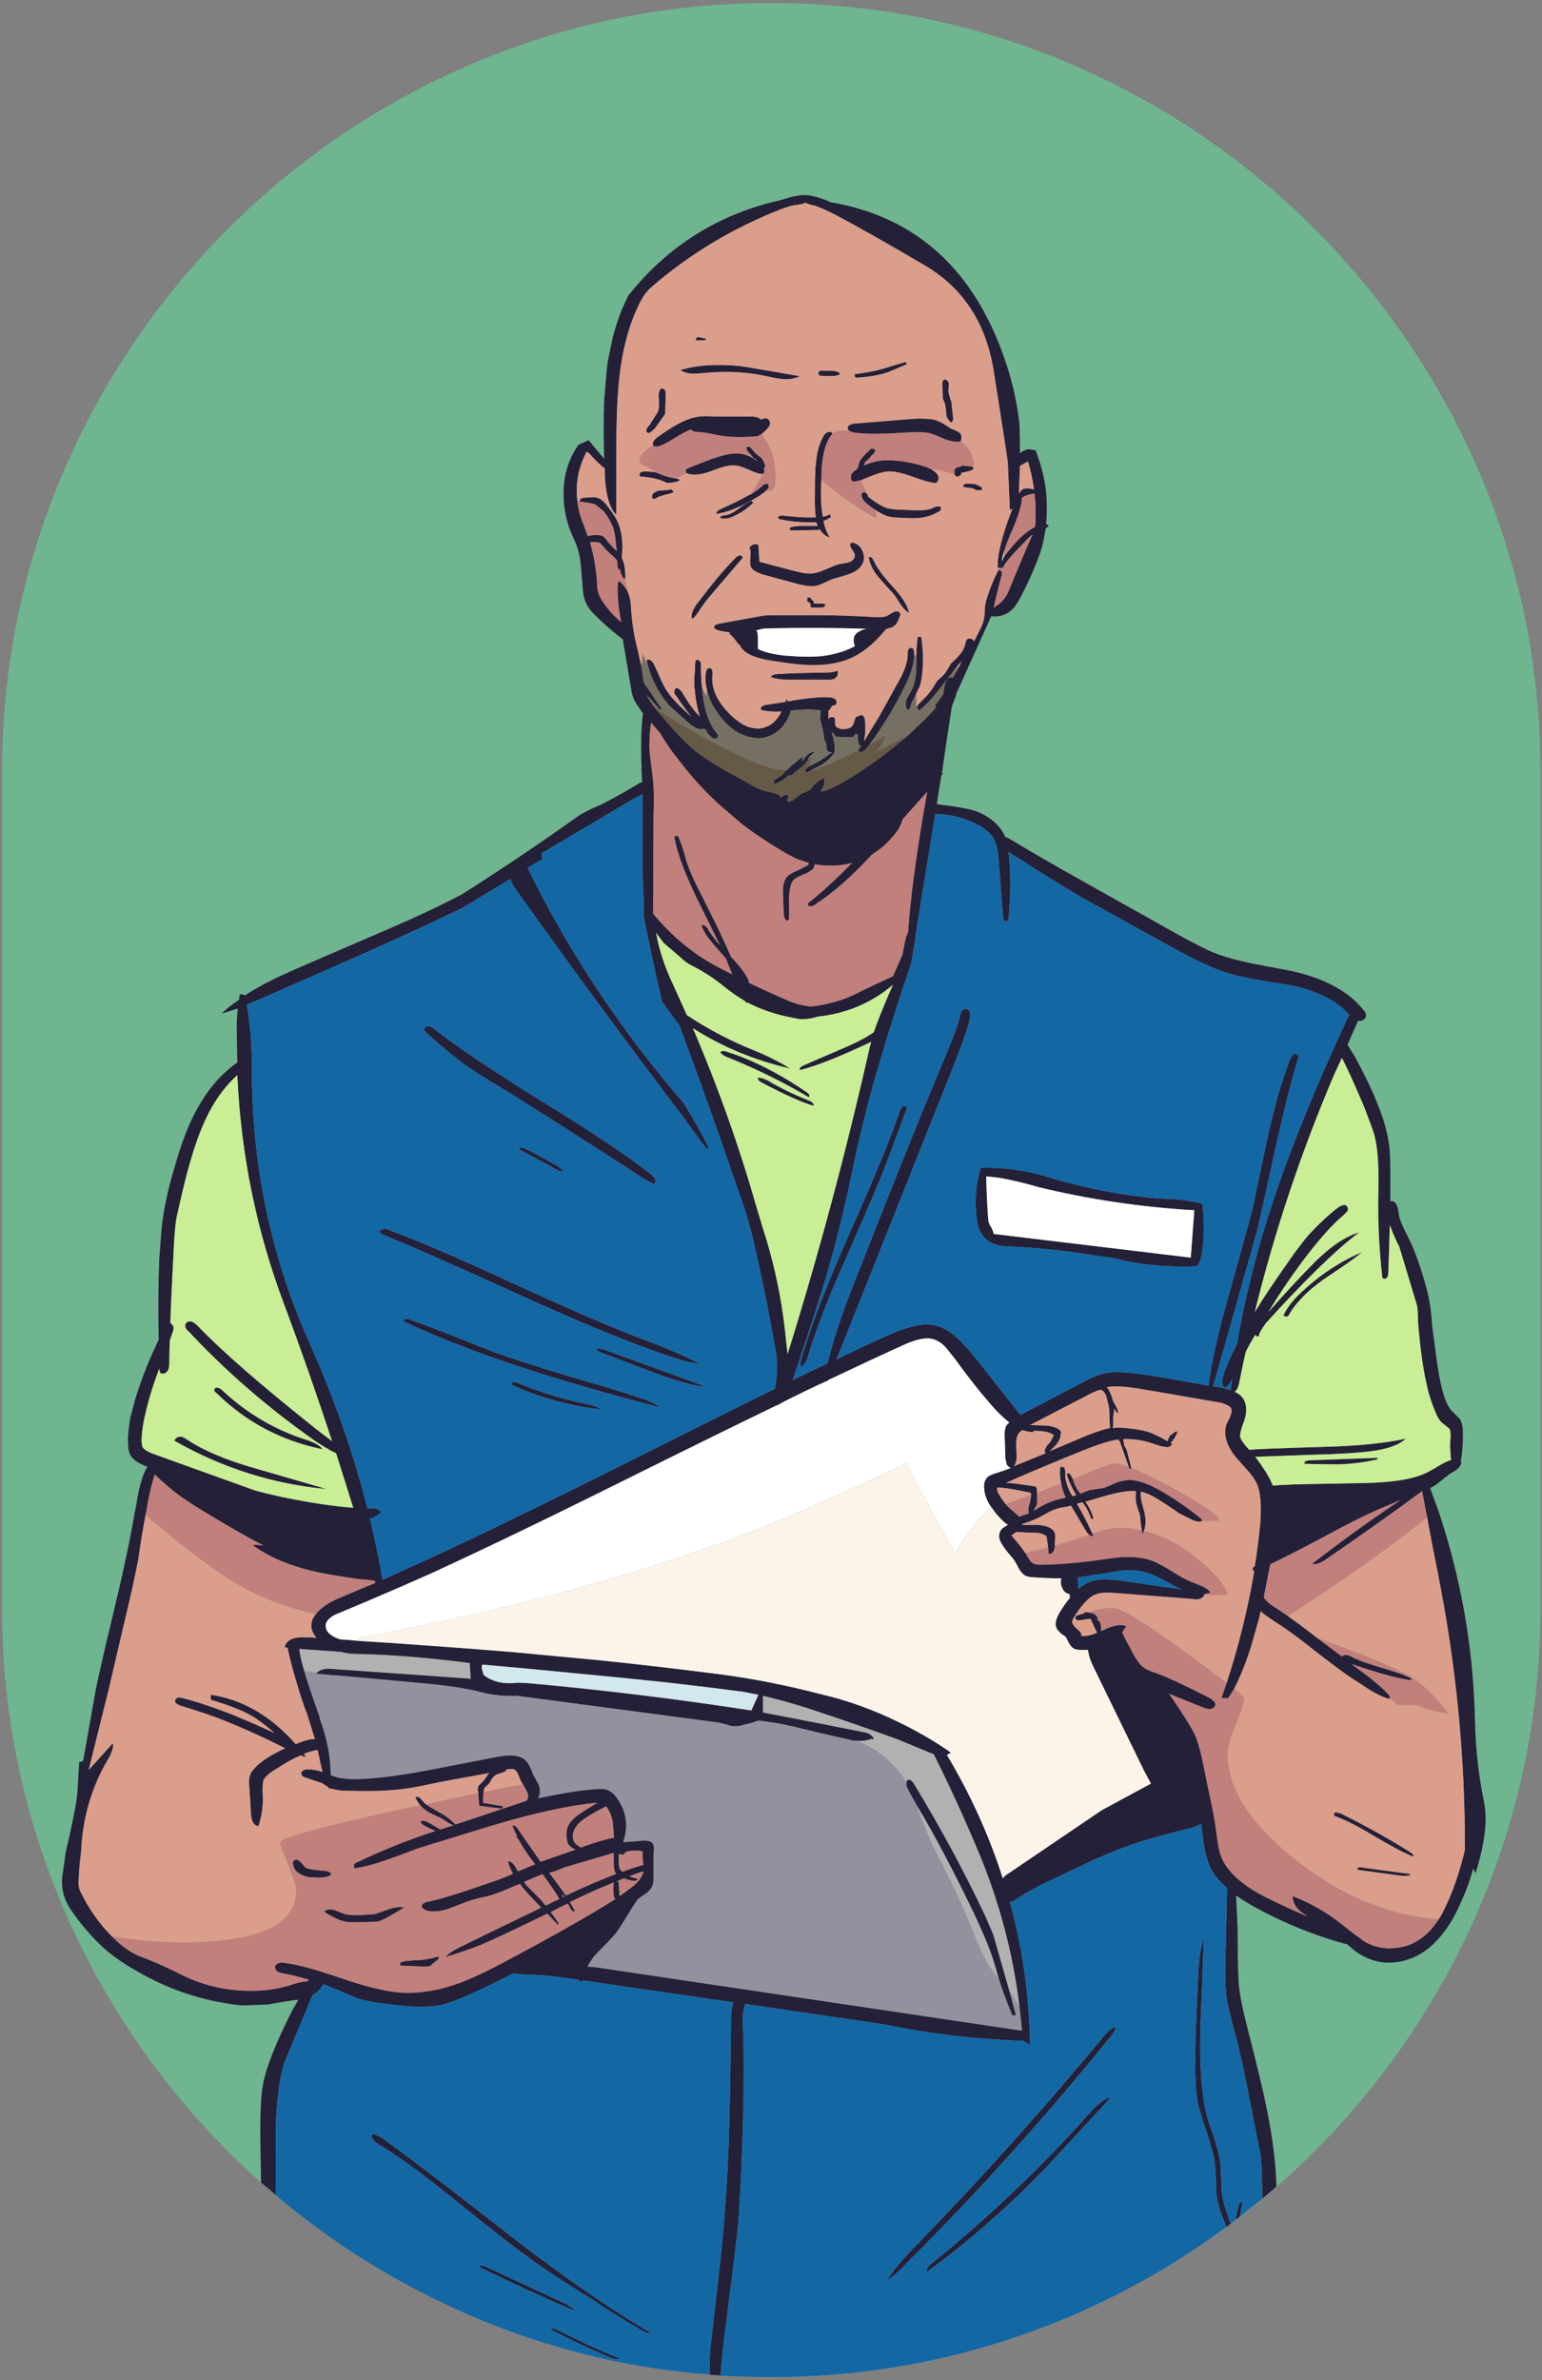 
<svg xmlns="http://www.w3.org/2000/svg" version="1.1" xmlns:xlink="http://www.w3.org/1999/xlink" preserveAspectRatio="none" x="0px" y="0px" width="153px" height="236px" viewBox="0 0 153 236">
<rect x="0" y="0" width="153" height="236" fill="#808080" stroke="none"/>
<defs>
<g id="Layer2_0_FILL">
<path fill="#6FB590" stroke="none" d="
M 767.25 231.45
Q 756.65 220.9 742.95 215.05 728.75 209.05 713.3 209.05 697.85 209.05 683.7 215.05 670 220.9 659.4 231.45 648.85 242.05 643 255.75 637 269.9 637 285.35
L 637 368.15
Q 637 383.6 643 397.75 648.85 411.45 659.4 422.05 670 432.6 683.7 438.45 697.85 444.45 713.3 444.45 728.75 444.45 742.95 438.45 756.65 432.6 767.25 422.05 777.8 411.45 783.65 397.75 789.65 383.6 789.65 368.15
L 789.65 285.35
Q 789.65 269.9 783.65 255.75 777.8 242.05 767.25 231.45 Z"/>
</g>

<g id="Layer0_0_MEMBER_0_FILL">
<path fill="#94919F" stroke="none" d="
M 82.4 20.05
Q 82.2 19.95 81.95 19.85 80.65 19.35 79.9 19.35 79.1 19.3 77.45 19.85 68.25 21.9 62.35 29.3 62.05 29.9 61.7 30.7 61.15 32.1 60.8 33.45
L 60.3 35.85
Q 60.2 36.5 59.95 39.7 59.85 42.45 59.95 45.5
L 58.4 43.65 57.4 44.1
Q 56.35 45.6 56.05 47.35 55.55 50.55 56.95 53.45 57.55 54.7 57.65 56.25 57.75 57.4 57.85 58.65 57.95 59.9 58.9 60.85 60.3 62.25 61.8 63.4
L 62.7 68.75
Q 62.8 69.1 62.9 69.35 63.1 69.75 63.8 70.75 63.5 72.8 63.7 77.35 63.7 77.45 63.7 77.55 63.6 77.6 63.45 77.65 61.5 78.85 59.4 79.9 58.35 80.3 57.4 80.9 51.65 85 45.8 88.7 42.75 90.3 38.7 92.05 28.8 96.3 28.1 96.65 25.9 97.65 24.3 98.7 24.15 98.55 23.8 98.6 23.75 98.85 23.7 99.15 22.7 99.8 22 100.5 22.65 100.3 23.6 100 23.45 101.15 23.5 102.7
L 23.55 105.35
Q 21.25 106.95 19.65 109.8 18.35 112.05 17.35 115.65 16.25 119.25 16 122.2
L 15.8 124.9
Q 15.65 128.9 15.75 132.85 14.35 135.7 13.4 138.8
L 12.9 140.7
Q 12.7 142.1 12.7 142.8 12.7 143.7 12.85 144.1 13.15 144.9 14.65 145.45 14.5 145.6 14.4 145.85 13.85 147 13.5 149.35 13.45 149.55 13.4 149.8 12.75 153.75 11.15 160.35 10.1 164.7 9.5 167.55
L 8.25 174.6 7.85 174.75
Q 7.85 175.15 7.8 175.6 7.75 176.5 7.7 177.45 7.65 178.1 7.55 178.8 7.1 181.25 6.5 183.75 6.4 184.65 6.25 185.6 5.85 187.7 7.1 189.45 7.8 190.5 8.65 191.45 9.45 192.4 10.4 193.25 11.75 194.4 13.25 195.25 18.25 198.25 24 198.85 25.3 198.8 26.6 198.75 27.95 198.5 29.3 198.3 29.45 198.3 29.6 198.3
L 29.05 199.25
Q 26.6 204.05 26.1 206.65 25.75 208.45 25.85 213.5 25.89 214.949 25.9 216.4 26.35 216.791 26.8 217.15 27.092 217.432 27.35 217.65 27.839 218.073 28.3 218.45 36.749 225.366 46.9 229.7 53.975 232.7 61.35 234.2 65.835 235.104 70.4 235.45 70.96 235.515 71.5 235.55 73.977 235.7 76.5 235.7 84.225 235.7 91.65 234.2 99.05 232.7 106.15 229.7 114.51 226.13 121.7 220.8 121.915 220.657 122.1 220.5 122.381 220.311 122.6 220.1 122.823 219.966 123 219.8 123.124 219.729 123.2 219.65 123.525 219.418 123.8 219.15 124.543 218.61 125.25 218 125.701 217.64 126.15 217.25 126.42 217.026 126.65 216.8 126.55 213.353 125.7 209.15 125.2 206.65 123.8 201.2 123.1 198.5 122.95 197.1 122.8 195.95 122.8 191.35
L 122.65 187.95
Q 123.3 188.4 124.15 188.9 128.6 191.4 133.5 192.75 133.6 192.75 133.7 192.8 134.25 193.3 134.6 193.55 137.15 195.3 140.1 194.15 142.35 193.25 144.1 190.35 144.6 189.45 145.05 188.4 145.7 187 146.15 185.35 146.15 185.3 146.2 185.3
L 146.4 185.75
Q 147.8 181.3 147.25 178.7 146.45 174.8 146.35 170.8 146.15 159.9 142.65 149.6 142.25 148.55 141.9 147.55 142.4 147.3 142.7 147.05
L 143.7 146.25
Q 143.9 146.1 144.35 145.85 144.75 145.6 144.9 145.3 145.05 145 144.95 144.85
L 144.95 144.8
Q 145.15 143.9 145.15 142.05 145.15 141.2 144.85 140.7
L 144.1 139.95
Q 143.75 139.6 143.5 139 142.95 137.75 142.55 134.85
L 142.1 131.5
Q 142 129.95 141.85 129.2 141.75 128.45 141.35 127.05 140.55 124.3 139.7 122.65 138.85 121 138.8 120.45 138.7 119.6 138.5 119.35 138.35 119.1 138.05 119.1 138 119.1 137.95 119.1 137.95 117.3 137.95 116.4 137.95 114.6 137.85 113.7 137.6 111.6 136.55 109.15 135.95 107.6 134.45 104.8
L 133.7 103.6 134.75 101.2
Q 134.95 101.25 135.1 101.2 135.4 101.1 135.5 100.85 135.65 100.5 135.2 100.05 133.05 97.4 128.25 96.3 125.6 95.8 124.3 95.55 121.9 95.05 120.4 94.45 119.4 94.05 116.85 92.65
L 109.35 88.45
Q 103.25 85.05 100.3 83.25 99.95 83.05 99.75 83 99 81.3 96.9 80.45 95.9 80.1 93.05 79.75 93 79.75 92.95 79.75 93.15 78.35 93.4 76.9
L 93.6 76.65
Q 93.5 76.65 93.45 76.7 93.85 73.85 94.35 70.65 94.4 70.25 94.5 69.85 94.75 69.35 94.9 68.75
L 98.35 61.1
Q 100.1 61.3 101.05 59.6 102.25 57.4 103.1 55.1 103.4 54.3 103.55 53.55 103.65 52.95 103.75 52.4 103.95 52.25 104.05 52.15 103.95 52 103.8 51.95 103.95 50.1 103.75 48.35 103.45 46.45 102.75 44.65 102.6 44.6 102.45 44.6 102.2 44.55 102 44.55 101.55 44.65 101.2 44.95 101.2 43.5 101.15 42.05 100.8 38.95 99.85 36.1 95.3 22.25 82.4 20.05 Z"/>
</g>

<g id="Layer0_0_MEMBER_1_FILL">
<path fill="#242037" stroke="none" d="
M 123.3 218.35
L 123 218.4
Q 122.749 219.152 122.6 220.1 122.823 219.966 123 219.8 123.141 218.94 123.3 218.35
M 119.45 192.2
Q 119 193.45 118.9 195.65 118.55 202.55 118.6 204.85 118.6 206.95 118.75 207.95 118.9 209 119.75 211.5 120.5 213.7 120.6 215.05 120.65 215.9 120.7 217.55 120.8 218.65 121.45 220.2 121.586 220.527 121.7 220.8 121.915 220.657 122.1 220.5 121.875 219.855 121.75 219.45 121.3 218.2 121.2 217.2 121.15 215.5 121.1 214.65 121 213.7 120.6 212.4 120.1 210.9 119.85 210.15 118.85 206.7 119.15 199.9
L 119.45 192.2
M 110.3 201.8
Q 110.7 201.3 110.7 201 110.25 201.05 109.6 201.8 100.9 212.35 91.1 222.45 88.8 224.75 88 226.15 89 225.45 90.3 224.05 100.55 213.85 110.3 201.8
M 110.15 207.95
Q 109.5 208.1 108.45 209.15 101 217.55 92.3 224.55 91.85 225 92 225.25 98.3 220.65 104 214.7
L 109.55 208.7
Q 110 208.25 110.15 207.95
M 55.25 231
Q 54.8 230.8 54.6 230.95 57.85 232.65 60.8 233.85 61.3 234 61.45 233.85 58.4 232.6 55.25 231
M 51.7 223.3
Q 54.3 225.25 58.6 227.9 60.9 229.45 63.65 231.05 64.2 231.4 64.65 231.35 59 228.1 51.3 222.2 42.8 215.55 38.4 212.35 37.5 211.65 36.95 211.6 36.65 211.95 37.45 212.55 40.4 214.3 44.65 217.75 50.25 222.25 51.7 223.3
M 48.2 224.75
Q 47.7 224.5 47.5 224.75 52.15 227.05 57.05 229.15 56.85 228.8 56.05 228.4
L 48.2 224.75
M 82.4 20.05
Q 82.2 19.95 81.95 19.85 80.65 19.35 79.9 19.35 79.1 19.3 77.45 19.85 68.25 21.9 62.35 29.3 62.05 29.9 61.7 30.7 61.15 32.1 60.8 33.45
L 60.3 35.85
Q 60.2 36.5 59.95 39.7 59.85 42.45 59.95 45.5
L 58.4 43.65 57.4 44.1
Q 56.35 45.6 56.05 47.35 55.55 50.55 56.95 53.45 57.55 54.7 57.65 56.25 57.75 57.4 57.85 58.65 57.95 59.9 58.9 60.85 60.3 62.25 61.8 63.4
L 62.7 68.75
Q 62.8 69.1 62.9 69.35 63.1 69.75 63.8 70.75 63.5 72.8 63.7 77.35 63.7 77.45 63.7 77.55 63.6 77.6 63.45 77.65 61.5 78.85 59.4 79.9 58.35 80.3 57.4 80.9 51.65 85 45.8 88.7 42.75 90.3 38.7 92.05 28.8 96.3 28.1 96.65 25.9 97.65 24.3 98.7 24.15 98.55 23.8 98.6 23.75 98.85 23.7 99.15 22.7 99.8 22 100.5 22.65 100.3 23.6 100 23.45 101.15 23.5 102.7
L 23.55 105.35
Q 21.25 106.95 19.65 109.8 18.35 112.05 17.35 115.65 16.25 119.25 16 122.2
L 15.8 124.9
Q 15.65 128.9 15.75 132.85 14.35 135.7 13.4 138.8
L 12.9 140.7
Q 12.7 142.1 12.7 142.8 12.7 143.7 12.85 144.1 13.15 144.9 14.65 145.45 14.5 145.6 14.4 145.85 13.85 147 13.5 149.35 13.45 149.55 13.4 149.8 12.75 153.75 11.15 160.35 10.1 164.7 9.5 167.55
L 8.25 174.6 7.85 174.75
Q 7.85 175.15 7.8 175.6 7.75 176.5 7.7 177.45 7.65 178.1 7.55 178.8 7.1 181.25 6.5 183.75 6.4 184.65 6.25 185.6 5.85 187.7 7.1 189.45 7.8 190.5 8.65 191.45 9.45 192.4 10.4 193.25 11.75 194.4 13.25 195.25 18.25 198.25 24 198.85 25.3 198.8 26.6 198.75 27.95 198.5 29.3 198.3 29.45 198.3 29.6 198.3
L 29.05 199.25
Q 26.6 204.05 26.1 206.65 25.75 208.45 25.85 213.5 25.89 214.949 25.9 216.4 26.35 216.791 26.8 217.15 27.092 217.432 27.35 217.65 27.358 211.379 27.4 209.95 27.6 206.5 28.2 204.55
L 31 197.85
Q 31.65 197.45 32.1 196.75 32.7 197 33.35 197.25
L 35.35 198.1
Q 36.5 198.5 38.4 198.7 41.85 199.2 43.8 198.8 45.15 198.45 46.75 197.7 48.9 196.7 51 195.65 51.65 195.8 52.55 195.8 54.55 195.85 57.35 196.3 57.4 196.3 57.4 196.35 57.6 196.55 57.8 196.5 57.8 196.45 57.85 196.35 57.95 196.4 58.05 196.4
L 72.8 198.55
Q 72.6 198.9 72.55 199.7 72.45 208.4 72.3 212.75 72 219.95 71.3 225.7 70.55 232.25 70.5 232.7 70.396 234.149 70.4 235.45 70.96 235.515 71.5 235.55 71.652 233.202 72.05 230.35 73.1 222 73.2 221.05 73.3 220.15 73.55 215.3 73.95 205.5 73.7 200.6 73.65 199.4 73.95 198.7
L 87.55 200.7
Q 94.65 202.15 101.5 202.35
L 102.2 202.75
Q 102.2 201.95 102.15 201.2 101.9 194.75 100.2 188.6 100.25 188.55 100.35 188.55 100.6 188.5 101 188.2 101.8 187.65 103.6 186.75
L 107.9 184.7
Q 111.05 183.25 113.65 182.45
L 115.65 181.9
Q 116.35 181.7 117.8 181.35 118.6 181.15 119.2 180.85 119.25 181.45 119.35 182.15 119.6 184.25 120.2 185.4 120.7 186.3 121.8 187.25 121.75 187.35 121.75 187.5
L 121.6 193.75
Q 121.5 196.85 121.75 198.4 121.9 199.3 122.7 202.2 123.1 203.7 123.7 206.7
L 125.1 213.8
Q 125.227 214.943 125.25 218 125.701 217.64 126.15 217.25 126.42 217.026 126.65 216.8 126.55 213.353 125.7 209.15 125.2 206.65 123.8 201.2 123.1 198.5 122.95 197.1 122.8 195.95 122.8 191.35
L 122.65 187.95
Q 123.3 188.4 124.15 188.9 128.6 191.4 133.5 192.75 133.6 192.75 133.7 192.8 134.25 193.3 134.6 193.55 137.15 195.3 140.1 194.15 142.35 193.25 144.1 190.35 144.6 189.45 145.05 188.4 145.7 187 146.15 185.35 146.15 185.3 146.2 185.3
L 146.4 185.75
Q 147.8 181.3 147.25 178.7 146.45 174.8 146.35 170.8 146.15 159.9 142.65 149.6 142.25 148.55 141.9 147.55 142.4 147.3 142.7 147.05
L 143.7 146.25
Q 143.9 146.1 144.35 145.85 144.75 145.6 144.9 145.3 145.05 145 144.95 144.85
L 144.95 144.8
Q 145.15 143.9 145.15 142.05 145.15 141.2 144.85 140.7
L 144.1 139.95
Q 143.75 139.6 143.5 139 142.95 137.75 142.55 134.85
L 142.1 131.5
Q 142 129.95 141.85 129.2 141.75 128.45 141.35 127.05 140.55 124.3 139.7 122.65 138.85 121 138.8 120.45 138.7 119.6 138.5 119.35 138.35 119.1 138.05 119.1 138 119.1 137.95 119.1 137.95 117.3 137.95 116.4 137.95 114.6 137.85 113.7 137.6 111.6 136.55 109.15 135.95 107.6 134.45 104.8
L 133.7 103.6 134.75 101.2
Q 134.95 101.25 135.1 101.2 135.4 101.1 135.5 100.85 135.65 100.5 135.2 100.05 133.05 97.4 128.25 96.3 125.6 95.8 124.3 95.55 121.9 95.05 120.4 94.45 119.4 94.05 116.85 92.65
L 109.35 88.45
Q 103.25 85.05 100.3 83.25 99.95 83.05 99.75 83 99 81.3 96.9 80.45 95.9 80.1 93.05 79.75 93 79.75 92.95 79.75 93.15 78.35 93.4 76.9
L 93.6 76.65
Q 93.5 76.65 93.45 76.7 93.85 73.85 94.35 70.65 94.4 70.25 94.5 69.85 94.75 69.35 94.9 68.75
L 98.35 61.1
Q 100.1 61.3 101.05 59.6 102.25 57.4 103.1 55.1 103.4 54.3 103.55 53.55 103.65 52.95 103.75 52.4 103.95 52.25 104.05 52.15 103.95 52 103.8 51.95 103.95 50.1 103.75 48.35 103.45 46.45 102.75 44.65 102.6 44.6 102.45 44.6 102.2 44.55 102 44.55 101.55 44.65 101.2 44.95 101.2 43.5 101.15 42.05 100.8 38.95 99.85 36.1 95.3 22.25 82.4 20.05
M 91.65 26.25
Q 97.35 29.55 98.55 36.5 99.65 43.4 100 45.85
L 100.2 50.55
Q 100.35 50.5 100.45 50.45
L 99.95 51.8
Q 98.9 54.85 99 56.3 99.1 56.4 99.2 56.25 99.2 56.3 99.2 56.35
L 99.25 56.35 99.55 56.25
Q 99.7 55.85 100.5 54.95
L 101.65 53.75
Q 102.1 53.25 102.45 53 101.2 55.85 100.1 58.55 99.7 59.6 98.6 60.25 98.95 58.6 99.4 57 99.5 56.7 99.15 56.5
L 99.1 56.45
Q 98.35 57.9 97.9 59.4 97.8 59.7 97.75 60.05 97.7 60.4 97.7 60.8 97.7 61.6 97.15 62.6 96.9 63.1 96.65 63.6 96.55 63.4 96.4 63.35 96.15 63.25 95.95 63.4 95.85 63.5 95.75 63.95 95.6 64.7 94.35 65.8 93.9 66.65 93.55 67
L 93 67.5
Q 92.6 68.15 92.4 68.45 91.9 69.1 91.45 69.5 91.05 69.9 91.05 69.95
L 91.05 70
Q 90.9 70.25 91.2 70.45 92.05 69.85 93.5 67.95
L 94.45 66.75 95.4 65.55
Q 95.3 65.8 95.2 66.05 94.85 66.6 94.55 67.2 94.2 67.05 93.95 67.4 93.8 67.6 93.7 68.1
L 93.6 68.8
Q 93.2 69.4 92.75 70 92.8 70.05 92.9 70.1 92.35 70.75 91.5 71.6 90.75 72.3 90 73 86.75 75.8 83.3 77.75 82.2 78.35 81.65 78.45 81.5 78.45 81.4 78.5 81.95 77.7 81.75 77.15
L 81.4 77.35
Q 81.15 77.45 80.75 77.85 80.4 78.35 80.25 78.4
L 79.5 78.7
Q 79.05 79.05 78.85 79.2 78.5 79.55 78.1 79.45 78.1 79.25 78.25 79 78.2 78.8 77.9 78.8
L 77.5 79.05 77.5 79.1
Q 77.4 78.9 77.2 78.75 76.6 78.6 76.25 78.5 75.45 78.4 74.15 77.6
L 72.05 76.45
Q 70 75.25 69.25 74.65 67.8 73.6 65.2 70.45 65.1 70.3 65 70.2 64.4 69.45 64.15 68.9 64.65 69.4 65.5 70.4
L 65.65 70.3 64.3 68.3
Q 64 67.9 63.85 67.6 63.75 66.6 63.55 65.7 63.4 65 63.25 64.35 62.75 62.5 62.6 60.15 62.6 60.05 62.6 60 62.55 59.35 62.35 58.85 62.05 58.1 61.45 57.65 61.3 57.7 61.3 57.75 61.2 59.65 61.65 61.7 60.5 60.75 59.7 59.5 59.25 58.75 59.25 58.05 59.15 55.85 58.55 53.8 58.65 53.75 58.75 53.75 59.35 53.75 59.45 53.8 59.65 53.9 60 54.35 60.1 54.5 60.65 55 61.1 55.35 61.25 55.65
L 61.3 56.5
Q 61.4 56.45 61.5 56.35 61.5 56.45 61.5 56.5 61.65 57.05 61.85 57.35
L 62 57.35 62.05 57.35
Q 62.05 55.95 61.7 55.35
L 61.7 55.3
Q 61.95 52.8 61.05 51.3 60.9 51 60.05 49.9 59.65 49.5 59.4 49.4 59.2 49.3 58.75 49.3
L 58 49.35
Q 57.75 49.35 57.65 49.45 57.5 49.5 57.55 49.65 57.5 49.7 57.55 49.75 58.7 49.85 59.1 50.05
L 59.85 50.65
Q 60.35 51.25 60.65 51.9 60.75 52.05 60.8 52.25 60.95 52.65 61.05 53.3 61.1 53.85 61.2 54.65 61.1 54.55 61 54.45 60.35 53.8 60.25 53.65 60.05 53.3 59.8 53.15 59.6 53.05 59.15 53.05 58.75 53.05 58.3 53.15 58.1 52.5 57.8 51.75 57.4 50.75 57.3 49.75 56.95 47.2 58.2 44.8 58.45 44.9 58.6 45.1 59.25 45.85 60 46.45 60 47.05 60.05 47.7 60.25 50.15 61.15 51.05
L 61.15 47 61.2 47 61.15 46.95 61.15 45
Q 61.15 40.05 61.45 37.45 61.9 33.3 63.35 30.3 63.6 29.75 63.9 29.3 64.2 28.85 64.6 28.5 70.25 23.6 77.35 20.8 78.25 20.45 78.8 20.35 79.7 20.25 79.9 20.1 80.3 20.3 80.9 20.4 81.8 20.75 82.7 21.2 85.95 22.9 91.65 26.25
M 101.1 48.95
Q 101.1 48.8 101.1 48.7 101.15 47.45 101.2 46.2
L 102 45.75
Q 102.4 47.1 102.6 48.55 102.55 48.5 102.5 48.5 101.85 48.35 101.5 48.5 101.3 48.6 101.1 48.95
M 101.4 49.35
Q 101.95 49 102.65 48.95 102.8 50.15 102.75 51.4 102.75 51.85 102.7 52.25 102.2 52.5 101.85 52.8 101.05 53.4 100.1 54.6 99.7 55.05 99.5 55.45 99.45 55.55 99.4 55.7 99.45 55.2 99.65 54.6 99.9 53.75 100.4 52.65 101.35 50.5 101.4 49.35
M 98.65 83.25
Q 99 83.9 99.1 85.4
L 99.55 91.25
Q 99.8 91.4 100.05 91.25 100.4 87.75 100.1 84.8 100.1 84.6 100.05 84.45 103.7 86.85 107.45 89.05
L 116.5 94.05
Q 119.95 95.9 121.4 96.35 123.5 97.05 127.9 97.65 131.95 98.5 133.75 100.5 133.8 100.55 133.9 100.65 133.85 100.7 133.8 100.75 129.05 110.95 126.4 118.85 123.9 126.35 122.75 133.25 122.05 134.6 121.6 135.75 121.1 136.9 121.4 137.55 121.75 137.65 122.1 137 122.15 136.85 122.25 136.75 122.15 137.3 122.1 137.85 121.65 137.65 121 137.55
L 120.35 137.45
Q 120.45 137.2 120.55 136.85
L 124.7 122.15
Q 125.1 120.55 126.65 113.4 127.85 108.05 128.85 104.75 128.8 104.6 128.65 104.55 128.45 104.45 128.35 104.55
L 128 105.05
Q 126.85 108 125.85 112.45 125.3 114.95 124.25 120 124.05 120.8 121.9 128.5 120.45 133.6 119.95 137.05 119.9 137.25 119.95 137.4
L 117.4 136.95
Q 114.2 136.35 112.35 136.15 110.55 135.95 109.7 136.15 108.85 136.3 107.35 137.1
L 101.25 140.3 96.75 134.6
Q 95.6 133.2 94.85 132.55 93.7 131.55 92.5 131.35 91.05 131.15 88.45 132.25 86.15 133.25 83 134.8
L 94.75 105.35
Q 95.8 102.7 96.2 101.15 96.45 100 95.75 100.05 95.35 100.1 95.25 100.8 95.05 101.7 94.05 104.15 90.7 112.05 85.15 126.2 83.9 129.35 83.55 130.4 82.7 132.8 82.1 135.2 80.45 135.95 78.65 136.85 80.1 132.55 81.55 128 83.25 122.45 84.45 116.65 85.6 111 87.2 105.6 88.7 100.5 90.4 95.55 90.55 94.75 90.65 94.1 90.8 93.4 90.85 92.7
L 91.45 88.95
Q 92 85.65 92.8 80.7 94.85 80.75 96.55 81.55 98.05 82.2 98.65 83.25
M 92 78.5
L 91.6 80.8
Q 90.4 87.95 90.1 92.45 90 92.65 89.9 92.9 89.8 93.3 89.55 94.6
L 89.55 94.65 88.6 96.8
Q 86.6 97.7 84.8 98.6 82.95 99.5 80.5 99.8 79.35 99.7 78.4 99.3 76.3 98.4 74.3 97.45 74.35 97.35 74.25 97.15 73.8 96.2 72.55 94.9 71.5 92.5 70.35 90.25
L 69.7 88.95
Q 68.55 86.75 68.1 85.35 67.65 83.65 67.25 82.85
L 66.9 82.95
Q 67.35 85.55 69.55 89.9
L 71.45 93.75
Q 70.7 92.85 70.35 92.3 70 91.6 69.6 91.75 69.75 92.2 70.1 92.75 70.5 93.35 72 95 72.25 95.6 72.65 96.6 72.15 96.35 71.65 96.1 67.95 94.25 65.15 91
L 64.8 90.6
Q 64.8 90.5 64.8 90.4
L 64.85 80.6
Q 64.95 78.15 64.7 76.5
L 64.45 74.55
Q 64.4 73.75 64.5 72.5 64.55 72.05 64.6 71.65
L 65.5 72.7
Q 65.95 73.5 66.75 74.6 68.05 76.3 68.75 77.1 70.4 79 72.2 80.5
L 73.2 81.35
Q 74.1 82.15 76.1 83.45 78.1 84.75 79.15 85.2 79.7 85.4 80.25 85.55 80.2 85.65 80.2 85.75 80 85.9 79.05 86.35 78.3 86.65 78 87.05 77.6 87.65 77.7 88.9
L 77.75 90.35
Q 77.75 91.15 78.1 91.3
L 78.3 91.15 78.3 88.75
Q 78.4 87.65 78.7 87.3 78.95 87 79.75 86.7 80.5 86.4 80.75 86.05 80.8 85.9 80.85 85.7 82 85.9 83.15 85.8 83.9 85.75 84.55 85.55 82.1 88.05 80.3 89.45 80.15 89.55 80.15 89.7 80.15 89.85 80.45 89.85 80.75 89.85 81 89.6 83.5 88 86.5 84.75 86.7 84.6 86.95 84.45 87.9 83.8 88.8 82.7 89.4 81.95 89.55 81.25
L 92 78.5
M 53.75 84.6
L 60.6 80.55
Q 61.55 80 62.7 79.3
L 63.75 78.75
Q 63.75 80.7 63.75 84.9 63.75 87.55 63.9 89.65 63.85 90.1 63.9 90.6 63.85 90.65 63.85 90.75 64.9 96 65.7 99.35
L 67.4 101.65
Q 67.65 102.3 67.9 103 70.5 110 72.9 117.05 73.4 118.5 73.9 119.9 74.35 121.35 74.7 122.8 76 128.35 77 134.15 77.2 135.35 77.05 136.5 77 137.1 76.9 137.7 70.3 140.95 61.15 145.55 50.65 150.8 42.8 154.45
L 37.95 156.65
Q 37.45 153.6 36.7 150.6 37.4 150.35 37.8 149.95 37.65 149.55 36.75 149.55 36.6 149.55 36.45 149.55 35 143.85 32.85 138.3 31.85 135.7 30.7 133.15 25.1 120.6 25 106.7 25.05 103.1 24.5 99.6 25.15 99.35 25.95 99
L 32.8 96
Q 41.65 92.1 45.4 90.25 45.55 90.15 45.75 90.1
L 50.65 87.15
Q 50.75 87.6 51.05 88 59.2 99.45 67.75 110.7 68.75 112.1 69.9 113.65 70.15 114 70.35 113.85 69.25 111.65 67.85 109.4 58.4 98.45 52.35 86.05
L 53.8 85.2 53.75 84.6
M 67.7 95.1
Q 68.2 95.55 68.85 95.85 70.4 96.65 71.75 97.75 72.8 98.6 73.9 99.25 74 99.35 74.05 99.45 74.1 99.45 74.15 99.4 75.9 100.3 77.85 100.75 78.55 100.9 79.3 101.05 80.25 101.1 81.15 100.8 85.4 100.35 88.6 97.65 87.75 99.55 87 101.5 86.85 101.95 86.7 102.35 85.7 103.05 84.1 103.75
L 79.7 105.65
Q 79.2 105.9 79.4 106.1 81.8 105.5 86.45 103.3 86.3 103.75 86.2 104.25 82.75 119.5 78.15 134.25 78 133.1 77.9 132 77.3 126.65 75.65 121.65 75.35 120.65 75.05 119.65 72.5 110.7 68.75 101.95 73.15 104.75 78.4 105.95 77.3 105.25 75.65 104.5 73.7 103.7 72.75 103.25 70.25 102.05 68.15 100.65 68.05 100.45 67.95 100.2 67.25 98.65 66.5 97 65.5 94.75 65.1 92.5
L 65.85 93.5
Q 66.5 94.05 67.2 94.65 67.45 94.85 67.7 95.1
M 76.85 139.45
Q 77.25 139.3 77.55 139.1 79.9 137.9 82 136.95
L 82.1 136.95 82.15 136.85
Q 86.9 134.6 89.9 133.25 91.55 132.55 92.45 132.75 93.15 132.9 93.8 133.55 94 133.8 94.8 134.8 96.7 137.45 98.7 139.7 99.45 140.5 100.15 141.05 99.95 141.2 99.85 141.35 99.6 141.85 99.7 142.75
L 99.75 144.6
Q 99.8 144.8 99.9 145.25 100.1 145.5 100.3 145.55 99.4 145.9 99.05 146 98.2 146.25 98 146.45 97.55 146.9 97.65 147.6 97.7 148.5 98.35 149.45 98.4 149.5 98.45 149.55 98.8 150.1 99.35 150.65 99.7 151 100 151.2 99.5 151.5 99.45 151.55 98.8 152.25 99.5 153.25 99.75 153.65 100.3 154.3 100.45 154.45 100.6 154.65 100.8 154.95 101.1 155.55 101.4 156.05 101.75 156.25 102.15 156.4 102.6 156.4 104 156.5 105.3 156.5 105.2 157 105.35 157.35 105.6 158 106.1 158.05 106.15 158.15 106.15 158.45 105.6 159.1 105.1 159.95 104.6 160.85 104.8 161.35 104.95 161.8 105.75 162.3 105.8 162.4 106.05 162.9 106.25 163.25 106.45 163.4 106.7 163.6 107.3 163.6 107.65 163.6 107.95 163.6 108.05 164.45 108.65 165.6
L 113.5 175.55
Q 113.9 176.3 114.2 176.85
L 109.3 179.5 100.15 185.7
Q 99.7 185.95 99.5 186.25 97.5 179.95 93.95 174
L 94.35 173.8
Q 94.2 173.7 94.1 173.6 91.75 172 89.25 170.8 85.4 168.9 81.5 168 76.15 166.6 70.95 165.95 65.1 165.2 59.25 164.6 55 164.2 50.75 163.8 46.5 163.45 42.25 163.15 38.9 162.9 35.55 162.7 34.65 162.6 33.75 162.55 32.1 162 32.35 160.95 32.45 160.65 32.85 160.35 33.1 160.15 33.5 160 36.4 158.8 39.85 157.3
L 42.8 156
Q 50.95 152.25 61.8 146.85 70.45 142.55 76.85 139.45
M 23.55 106.6
L 23.55 106.7
Q 24.1 118.5 28.2 129.35 30.7 136.05 32.95 142.9 32.35 142.45 31.5 141.8 23.3 135.3 19.65 131.5 19.3 131.15 19.05 131.05 18.55 130.95 18.4 131.3 18.3 131.7 18.7 132 24.3 138 31.3 142.9 32.5 143.7 33.35 144.1 34.2 146.8 35.05 149.5 32.2 149.3 28.05 148.45 26 148 25.2 147.75
L 15.05 144.1
Q 14.35 143.8 14.15 143.5 14.05 143.3 14.05 142.7 14.1 141.4 14.55 139.65 15 137.85 15.6 136.25
L 15.8 135.7 15.85 136.05
Q 15.95 136.25 16.25 136.2 16.5 136.15 16.6 135.95 16.8 135.75 16.8 135.1 16.8 134.25 16.85 132.9
L 17.15 132.05
Q 17.25 131.75 17.2 131.5 17.05 131.25 16.9 131.2 17 128.2 17.25 123.6 17.35 121.7 17.5 120.8
L 18 118.6
Q 19.05 114.05 20.15 111.55 21.45 108.5 23.55 106.6
M 15.45 146.3
Q 16.8 147.55 17.55 148.1 18.1 148.55 19.95 149.7 23.8 152.05 26.15 153.25 25.55 153.15 25.05 153.2 27.4 154.9 30.9 155.75 32.15 156.05 34.1 156.35 34.25 156.35 34.4 156.4
L 35.75 156.6
Q 35.85 156.6 35.95 156.6 36.55 156.65 37.2 156.75 37.2 156.85 37.25 156.95
L 36.4 157.3
Q 34.95 157.9 33.65 158.45 31.95 159.2 31.35 160.05 30.9 160.55 30.9 161.1 30.85 161.75 31.4 162.4 30.9 162.35 30.4 162.35 28.45 162.25 28.25 163.35 28.4 163.35 28.55 163.4 28.55 163.5 28.6 163.7 28.85 164.9 29.45 166.9 29.75 167.95 30.2 169.25 30.35 169.65 30.5 170.05 30.9 171.35 31.25 172.45 30.95 172.4 30.45 172.55 29.85 172.7 29.35 172.95 25.65 168.75 20.95 168.05 20.85 168.3 20.95 168.55 23.95 169.45 25.25 170.3 26.3 171 27.25 171.85 27.15 171.8 27.05 171.75 25.2 170.9 23.6 170.25 23.55 170.2 23.5 170.2 23.3 170.1 23.15 170.05 20.2 168.9 18.05 168.35 17.65 168.25 17.45 168.45 17.15 168.9 18 169.15 19.65 169.65 21.35 170.25 24.75 171.55 28.3 173.35 27.3 173.8 26.45 174.35 26.3 174.45 26.15 174.55 25 175.4 24.8 176.05 24.65 176.55 24.75 177.3
L 24.9 179.85
Q 25 181.05 25.65 181.05 26.2 179.4 26.05 177.65 26.05 176.75 26.15 176.5 26.3 176.15 27 175.65 27.65 175.25 28.2 174.9 29.1 174.35 29.85 174.05 30.15 174.2 30.35 174.2 30.25 174.05 30.15 173.9 30.65 173.7 31.1 173.6 31.35 173.55 31.5 173.5 31.7 174.25 31.8 174.85 31.9 175.3 32 175.7 31.25 175.45 30.65 175.45
L 30.6 175.45
Q 30.4 175.4 30.2 175.5 30.15 175.5 30.1 175.55 29.85 175.65 29.9 175.9 29.95 176.15 30.3 176.25 30.85 176.45 31.95 176.8
L 32.55 177.2
Q 32.6 177.3 32.7 177.4 32.7 177.35 32.75 177.3
L 32.8 177.35
Q 32.95 177.4 33.9 177.55 37.15 177.65 38.75 177.5 39.8 177.45 41.2 177.2 42 177.05 43.65 176.7
L 48.55 175.8 48.5 175.85 48 176.55 47.5 177.05
Q 47.35 177.3 47.45 177.7
L 47.45 177.8 47.55 179.05 49.85 179.35 49.9 179.1 47.9 178.75
Q 47.95 178.55 47.95 177.95 47.95 177.8 48 177.7 48 177.4 48.1 177.25 48.45 176.95 48.6 176.75 48.85 176.25 49.1 176.05 49.25 175.95 49.7 175.8 50.1 175.7 50.25 175.55 50.2 175.5 50.15 175.5
L 50.3 175.45
Q 50.85 175.35 51.05 175.45 51.3 175.6 51.5 176.15 51.65 176.6 51.9 176.95 52 177.15 52.1 177.3 52.45 177.9 52.4 178.15 52.4 178.3 52.25 178.55
L 49.85 179.35 45.2 180.9
Q 44.4 180.1 43.4 179.6
L 42.55 179.1
Q 42.35 178.95 42.25 178.9 42.1 178.8 42.1 178.75
L 41.7 178.3
Q 41.5 178.1 41.2 178.2 41.4 178.65 41.7 179 42.05 179.4 42.55 179.7 42.95 179.9 43.7 180.25 44 180.4 44.5 180.75 44.7 180.85 45 181
L 44.95 181
Q 44.3 181.2 43.7 181.4
L 42.4 180.65
Q 41.95 180.45 41.75 180.6 41.7 180.7 41.85 180.85 42.25 181.15 43.2 181.55 39.2 182.85 35.55 184.6 35.25 184.7 35.15 184.85 35.05 185.1 35.2 185.25 36.6 185.05 38.4 184.4 39.45 184.05 41.55 183.25
L 46.6 181.7
Q 54.65 179.15 59.3 178.75 57.55 179.75 56.95 180.3 56.45 180.8 56.35 181.1 56.2 181.4 56.2 182.05
L 56.3 182.7
Q 56.45 183.1 57.1 183.4
L 53.65 184.6 53.6 184.55 51.35 181.3
Q 51.25 181.15 51.1 181.05 50.9 180.95 50.85 181.1 51.05 181.55 51.3 182.05 51.25 182.05 51.2 182.1 51.35 182.25 51.45 182.4 52.05 183.5 53.05 184.8
L 53.1 184.85
Q 52.7 185 51.4 185.55 51.35 185.45 51.3 185.4 50.9 184.55 50.4 184.55 50.5 185.1 50.9 185.8 49.75 186.3 48.4 186.75 44.1 188.25 42.3 188.6 42 188.7 41.9 188.85 41.7 189.2 42.35 189.45 43.25 189.65 44.4 189.3
L 46.35 188.55
Q 47.05 188.3 48.45 188 49.1 187.85 50.95 187.05
L 51.6 186.8
Q 52.05 187.45 52.75 188.15
L 53.7 189.15
Q 46.35 192.7 46.1 192.85 44.65 193.5 44.2 194.05 45.9 193.55 47.7 192.85 49.15 192.25 54.3 189.75
L 55.35 190.85
Q 55.5 190.7 55.3 190.5 54.95 190 54.65 189.6 55.45 189.15 56.35 188.75 56.45 188.95 56.55 189.15 56.8 189.65 57.05 189.5 56.85 189.1 56.55 188.6 58.9 187.45 60.9 186.65 60.85 186.85 60.85 187.4
L 60.9 188.05
Q 60.95 188.2 61.05 188.3 57.6 190.5 51.05 194 47.75 195.8 45.8 196.55 42.85 197.65 40.25 197.6 38.05 197.55 34.3 196.3 30.15 194.85 28.35 194.65 28 194.55 27.65 194.65 27.15 194.85 27.35 195.25 27.4 195.55 28 195.65 29.35 195.9 30.65 196.3 30.6 196.35 30.55 196.45 29.85 196.5 29.2 196.7 27.2 197.4 25.1 197.4 21.1 197.45 17.6 195.6 16 194.8 14.35 194.15 13 193.7 11.85 192.7 11.45 192.35 11.1 192 9.25 190.15 8 187.6 7.75 187.1 7.8 186.55 7.85 185.05 8.05 183.6 8.25 178.7 10.65 174.55 11.05 173.95 11.2 173.3 11.25 173.1 11.2 172.85
L 8.8 175.5 10.8 167.45
Q 12 162.35 13.15 157.4
L 13.7 154.75
Q 14.1 151.95 14.45 150.2 14.6 149.4 14.7 148.8 14.95 147.5 15.35 146.2 15.4 146.25 15.45 146.3
M 30.2 165.7
Q 29.8 164.45 29.7 163.5 31.1 163.6 32.55 163.7 33.2 163.75 33.85 163.8 34.6 164 35.35 164 36.25 164 37.2 164.05 41.55 164.25 46.6 164.9
L 46.7 166.45 32.55 165.45
Q 31.8 165.5 31.45 165.85 31.4 165.9 31.35 165.95
L 32.95 166.1
Q 33.85 166.15 34.8 166.25
L 40.85 166.8
Q 41.9 166.9 42.95 167 44.9 167.2 46.75 167.55 47 167.6 47.2 167.65 49.2 168.25 51.3 168.15
L 71.3 170.8
Q 71.95 170.95 72.6 171.15 73.05 171.2 73.55 171.1 73.7 171.05 73.85 171 74.55 170.9 75.2 170.6 77.45 170.85 79.75 171.45 82.2 172.05 84.7 172.6 84.8 172.6 84.85 172.6 84.9 172.6 84.95 172.6 85.75 172.7 86.5 172.4 86.6 172.6 86.7 172.35 86.35 171.85 85.7 171.75 80.7 170.75 75.7 169.8
L 75.7 168.15
Q 78.05 168.7 80.35 169.45 84.75 170.9 89.15 172.5
L 92.65 173.95
Q 94.85 178.35 96.8 182.95 100.15 190.7 101.15 198.95 101.3 200.15 101.4 201.35
L 60.05 195.2
Q 59.15 195.05 58.3 195 58.6 194.4 59.05 193.85 60.45 192.45 61.1 191.7 61.55 191.1 62.6 189.35 62.95 188.8 63.25 188.35 63.5 188.15 63.8 187.95 64.4 187.6 64.65 187.15 64.8 186.9 64.85 186.5
L 64.85 183.8
Q 64.9 183.3 64.85 183 64.8 182.85 64.75 182.75 64.55 182.5 63.85 182.5
L 62.05 182.65
Q 61.95 182.65 61.9 182.65
L 61.85 182.6
Q 62.6 180.35 61.3 178.4 60.85 177.75 60.5 177.6 60.05 177.3 59.15 177.4 57.25 177.5 53.4 178.3 53.75 177.55 53.4 176.85 53.35 176.75 53.3 176.7 53.05 176.2 52.9 175.95 52.55 174.95 52.15 174.55 51.4 173.8 49.3 174.2
L 43.9 175.25
Q 37.65 176.5 34.7 176.4 33.6 176.3 33.35 176.2
L 32.8 176
Q 32.85 173.45 31.7 170.3 31.7 170.25 31.7 170.2 30.9 167.95 30.55 166.85 30.35 166.25 30.2 165.7
M 73.75 167.75
L 75.25 168.05 74.55 169.6
Q 63.55 167.9 52.5 166.9 51.9 166.85 51.3 166.85 49.35 167.1 48 166.1
L 47.8 165.45
Q 47.8 165.25 47.85 165.05 52.4 165.45 56.95 165.9 61.2 166.3 65.5 166.75 69.55 167.2 73.75 167.75
M 56.95 181.5
Q 57.2 180.9 57.9 180.4 58.5 179.95 60.15 179.1 60.65 179.8 60.8 180.7 60.85 181.15 60.9 182 60.9 182.1 60.95 182.25 60.85 182.25 60.8 182.25 60.05 182.35 58 183.05
L 57.65 183.2
Q 57.3 183 57.15 182.85 56.65 182.35 56.95 181.5
M 55.05 185.55
L 56.05 185.15 60.8 183.75
Q 60.85 183.75 60.9 183.75
L 60.9 184.8
Q 60.9 185.5 61.1 185.75
L 61.15 185.8
Q 58.8 186.7 56.15 187.95 55.45 186.95 54.5 185.7 54.75 185.6 55.05 185.55
M 55.85 188.1
Q 55.85 187.955 55.8 187.8 55.853 187.953 55.95 188.05 55.9 188.1 55.85 188.1
M 53.85 185.85
Q 55.1 187.55 55.5 188.3 54.8 188.6 54.15 188.95 53.75 188.45 53.45 188.15
L 52.25 186.95
Q 52.1 186.8 52 186.6
L 53.75 185.85
Q 53.8 185.85 53.85 185.85
M 61.4 183.85
L 61.95 183.9
Q 61.9 183.65 62.35 183.55 63.05 183.45 63.75 183.55 63.75 184.4 63.8 184.55
L 63.8 184.6
Q 63.8 184.7 63.85 184.9 62.8 185.2 61.75 185.6 61.5 185.35 61.45 185.25
L 61.4 184.8 61.4 183.85
M 63.2 186.25
Q 62.8 186.2 62.45 186.05 63.15 185.75 63.85 185.55 63.65 186.5 62.25 187.45 61.9 187.7 61.5 188
L 61.45 187.75 61.4 186.65
Q 61.3 186.55 61.2 186.55 61.55 186.4 61.9 186.25 62.45 186.45 62.9 186.5
L 63.15 186.45
Q 63.3 186.35 63.2 186.25
M 133.15 104.9
Q 134 106.55 135.35 109.75 136.2 111.95 136.35 112.5 136.7 113.8 136.75 115.65 136.8 116.7 136.75 118.8 136.7 122.55 137.15 126.65 137.2 126.8 137.35 126.8 137.5 126.8 137.6 126.7 137.75 126.55 137.75 126.2 137.85 123.45 137.9 121.45 137.95 121.65 138.05 121.85 138.25 122.45 138.85 123.65
L 140.6 129.45
Q 140.7 129.95 140.7 130.95 140.7 131.4 140.95 133.65 141.25 136 141.5 137 141.8 138.55 142.4 139.95 142.65 140.65 143.05 141.05
L 143.8 141.65
Q 144 142 143.9 142.8 143.85 143.45 143.95 144.55 144 144.65 144 144.75 143.55 144.9 143 145.2 142.1 145.75 141.6 146 139.75 146.95 135.45 147.05
L 129.95 147.15
Q 127.5 147.2 126.3 147.3 126.25 147.2 126.2 147.1 125.8 146.1 124.55 144.45
L 130.1 144.25
Q 134.05 144.15 136 143.9 138.45 143.6 139.5 142.65 136.5 143.3 131.75 143.45 125.05 143.65 123.95 143.75 123.75 143.55 123.55 143.3 123.1 142.75 123.05 142.45 123 142.15 123.3 141.3 124 139.6 123.3 138.6 123.05 138.25 122.5 138 122.6 137.95 122.7 137.8 122.85 137.6 122.95 137.15 123.25 135.6 123.6 134.05 124.05 133.15 124.55 132.35 124.65 132.55 124.9 132.5 124.9 132.15 125.6 131.2 131.4 124.8 134.85 122.2 132.8 122.8 130.45 125.15 128.45 127.15 125.85 130.1 127.35 127.6 129.1 125.25 131.55 121.95 133.3 120.5
L 133.7 120.1
Q 133.8 119.75 133.6 119.55 133.4 119.35 132.8 119.7 131.25 120.9 129.8 122.5 128.75 123.75 127.7 125.3 125.85 127.9 124.5 130.1 127.45 118.1 132.4 106.5
L 133.15 104.9
M 122.1 139.55
Q 122.3 139.85 122.1 140.35 122 140.65 121.7 141.2 121.2 142.65 122.55 144.4 122.95 144.85 123.7 145.7 124.4 146.45 124.7 147.1 125.25 148.3 125.05 151 124.85 153.15 124.5 155.3
L 124.4 155.35
Q 124.2 155.6 124.4 155.8
L 124.45 155.8
Q 123.5 161.4 121.7 166.9 121.45 167.6 121.2 168.35
L 121.85 168.4
Q 122.15 167.95 122.45 167.45 123.4 165.6 124.15 163.2 124.3 162.65 124.5 161.95 124.8 161 125.1 159.75 125.2 159.85 125.3 159.95 125.6 160.2 126.65 160.9 126.75 160.95 126.8 161 126.9 161.05 127.05 161.15 128.35 162 130.35 163.6 132.8 165.5 133.9 166.25
L 136.05 167.65
Q 137.25 168.35 137.9 168.45 137.9 168.4 137.9 168.35 137.9 168.1 137.6 167.85 136.85 167.05 135.25 165.85
L 134.1 165
Q 137.8 166.25 139.6 166.55 139.95 166.65 140.1 166.45 139.15 165.95 137.2 165.4 135.15 164.8 134.25 164.35 133.5 163.9 133.15 164.25
L 130.75 162.45 130.1 161.95
Q 128.8 160.95 127.8 160.25 127.2 159.85 126.7 159.5 125.75 158.95 125.4 158.4 125.45 158 125.55 157.6 125.8 156.25 126.05 155.1 128.05 154.15 131.05 152.55 135.35 150.2 137.65 149.3 138.45 148.95 138.95 148.75 138.6 149 138.2 149.25 134.55 151.7 130.2 155.05 130.65 155.2 131.45 154.7 137.9 150.25 141.1 147.85 141.35 149.15 141.6 150.45 142.1 153.2 142.65 155.9 145.4 169.65 145.35 183.45 144.55 186.7 143.5 188.9 143.15 189.7 142.75 190.3 141.95 191.55 141 192.2 139.85 193.05 138.4 193.15 136.9 193.3 135.65 192.65 135.45 192.55 135.15 192.35 134.95 192.15 134.6 191.95 134 191.5 133.2 190.85 130.95 189.05 128.25 188 128.3 189.15 129.5 189.85 129.6 189.95 129.8 190.05 127.65 189.15 125.65 188.15 122 186.3 121.15 184.05 120.9 183.4 120.7 181.8 120.55 180.35 119.95 177.7
L 119.4 175
Q 119 173 118.55 172 118.35 171.55 117.6 170.35 116.75 169 116 167.95
L 119.35 169.3
Q 119.85 169.5 120.1 169.45 120.6 169.35 120.6 168.95 120.6 168.8 120.1 168.4 116.6 166.6 114.75 165.9 113.85 165.65 113.3 165.2 113.05 165 112.5 164.1
L 111.5 162.2
Q 111.4 161.95 111.35 161.85 111.55 161.55 111.75 161.25 111 160.9 109.55 161.6 109.4 161.65 109.25 161.75
L 109.25 161.5
Q 109.25 161 109.1 160.8
L 108.9 160.6 108.9 160.35 108.6 160.05
Q 108.4 159.95 108.15 159.9 107.9 159.85 107.6 159.85
L 107.6 159.95 106.95 160.15
Q 106.65 160.25 106.7 160.45 106.7 160.5 106.85 160.65
L 107.15 160.65 108.2 160.5 108.85 161.9
Q 107.85 162.3 107.3 162.2 107.35 161.9 106.9 161.55 106.6 161.3 106.5 161.1 106.4 161 106.4 160.9 106.35 160.65 106.6 160.3 107.8 158.35 108.85 158.05 109.45 157.85 110.65 157.95
L 118.4 158.55
Q 118.8 158.65 119.15 158.5 119.5 158.3 119.5 158.1 119.55 158.05 119.6 158.05 119.9 158 120.1 157.9 119.8 157.5 119.2 157.25 118.45 156.95 118.1 156.8 117.45 156.55 116.2 155.75 115 155 114.3 154.75 113.05 154.3 111.25 154.4 110.6 154.45 108.15 154.8 105.25 155.15 103.2 155.15 102.75 155.15 102.6 155.05 102.3 154.95 102.05 154.5 101.9 154.25 101.75 154 101.2 153.2 100.35 152.25 100.4 152.2 100.85 151.9 101.55 151.95 103.05 152 103.6 152.1 103.85 152.35
L 104 153.45 104.05 154.05
Q 104.3 154.15 104.5 153.85 104.65 153.65 104.65 153.35
L 104.65 153.25 104.7 152.45
Q 104.7 152.05 104.6 151.9 104.55 151.75 104.2 151.5 103.45 151.15 102.55 151.2
L 101.45 151.2
Q 101.45 151.15 101.45 151.1 102.5 150.8 103.5 150.25 104.35 149.75 104.6 149.7 105 149.5 105.85 149.4
L 106.25 149.3
Q 106.3 149.3 106.3 149.35
L 107.75 151.8
Q 107.9 152.05 108.1 152.2 108.3 152.35 108.5 152.3 108.45 152.2 108.4 152.1 107.6 150.35 106.85 149.1
L 107.4 148.95 107.5 149.1
Q 107.95 149.65 108.3 150.65 108.55 150.65 108.4 150.25 108.15 149.55 107.7 148.9
L 109.75 148.3
Q 111.75 147.75 112.7 147.85 112.7 147.95 112.7 148.15 112.65 148.75 112.75 149.1 112.85 149.5 113.1 150.2 113.15 150.5 113.2 151.15 113.25 151.5 113.3 151.75 113.3 151.95 113.35 152.1 113.45 151.95 113.5 151.8 113.8 151.05 113.55 149.95
L 113.3 149
Q 113.15 148.45 113.2 147.9 114.05 148.1 115.05 148.75 115.7 149.15 117 150.05
L 118.4 150.75
Q 118.95 150.95 119.2 150.85
L 119.25 150.8 119.25 150.65
Q 117.5 149.2 115.4 147.95 113.3 146.7 111.9 146.75 111.15 146.85 110.8 147 109.65 147.5 109.45 147.55
L 108.1 147.75
Q 107.55 147.95 107.2 148.1
L 107 147.85
Q 106.65 147.35 106.45 146.65 106.4 146.6 106.4 146.55
L 106.2 146.2
Q 106 146 105.85 146.15 105.9 146.4 106.05 146.8 106.1 146.95 106.2 147.15 106.55 147.9 106.8 148.25
L 106.75 148.25
Q 106.55 148.3 106.4 148.35 105.9 147.5 105.8 146.9 105.65 146.5 105.7 146.2 105.7 145.75 105.65 145.65 105.6 145.5 105.45 145.45 105.3 145.4 105.2 145.5 105.1 146.3 105.3 147.1 105.35 147.45 105.45 147.75 105.55 148.1 105.75 148.5 104.75 148.7 104.15 148.95 103.75 149.1 102.8 149.65 102.7 149.7 102.55 149.8 102.6 149.75 102.6 149.7
L 102.85 149.25
Q 102.95 149.05 102.9 148.65 102.9 148.2 102.9 148.05 102.9 147.55 102.8 147.45 102.7 147.35 102.5 147.35 101.75 147.25 101.1 147.15 100.4 147.05 99.8 147.05
L 100.8 146.6
Q 102.1 146.05 103.25 145.55 106.35 144.25 108.15 143.55 109.75 142.95 110.55 142.8 110.8 142.75 111 142.75
L 111.15 143.05 112 145.45 112.05 145.65 112.25 145.6 112.25 145.55 111.8 143.8 111.55 143.3
Q 111.5 142.95 111.45 142.7 112.45 142.65 113.35 142.85 113.7 142.9 115.2 143.4
L 115.85 143.5
Q 116.25 143.4 116.3 143.15 116.2 143.1 116.15 143.05 116.3 142.95 116.45 142.7 116.6 142.55 116.85 141.95
L 116.6 141.95 116.5 142.05 116.1 142.35 115.95 142.6 115.85 142.9
Q 114.7 142.25 114 142 113.2 141.75 112.15 141.65 111.15 141.5 110.4 141.6 110.45 141.45 110.45 141.25
L 110.45 140.55 110.55 139.75
Q 110.55 139.7 110.55 139.65 110.75 140 110.85 140.1
L 110.95 140.1
Q 110.95 139.8 110.65 139.3
L 110.45 138.95
Q 110.35 138.55 110.15 138.1 109.95 137.65 109.85 137.6
L 109.8 137.55
Q 110.75 137.35 112.75 137.65 113.75 137.8 121.2 139.1 121.95 139.35 122.1 139.55
M 100.8 145.3
Q 100.7 145.35 100.6 145.4 100.95 144.95 100.85 143.85 100.75 142.6 101.05 142.15 101.15 142 101.45 141.8 102.05 142 102.6 142
L 102.5 141.85 103.15 141.9
Q 104 141.9 104.55 142.3 104.35 142.8 104.15 143.05 103.8 143.4 103.75 143.6 103.55 143.9 103.75 144.1
L 100.8 145.3
M 98.95 147.5
Q 99.5 147.5 100.4 147.65 100.55 147.7 100.7 147.7 102.15 148 102.25 148 102.3 148.1 102.3 148.25 102.3 148.6 102.15 149.1 101.95 149.65 102.1 150.05 101.7 150.2 101.35 150.3 101.25 150.35 101.15 150.4 100.95 150.2 100.3 149.65 100 149.4 99.8 149.15 99.55 148.85 99.35 148.55 99.2 148.3 99.05 148.05 98.9 147.75 98.95 147.5
M 109.15 137.8
L 109.3 137.85
Q 109.5 137.9 109.65 138.2 109.7 138.25 109.75 138.35
L 109.75 138.4 110 139.35
Q 110.1 139.85 110.1 140.85 110.1 141.3 110.15 141.6 109.65 141.65 107.8 142.35
L 104.15 143.9 104.75 143.3
Q 105.25 142.7 105.25 142.15 105.35 142 105.15 141.8 105.1 141.75 104.85 141.6 104.25 141.35 103.7 141.35
L 102.2 141.3 107.8 138.4
Q 108.5 138 109.15 137.8
M 113.65 155.9
Q 114.45 156.1 116 156.95 116.65 157.35 117.25 157.6
L 111 156.7
Q 109.2 156.5 108.4 156.75 107.7 156.95 107 157.55 107 157.2 106.95 156.7 106.95 156.5 106.95 156.4 107.8 156.3 108.6 156.15 109.45 156.05 111.15 155.75 112.6 155.6 113.65 155.9
M 134.7 185.2
L 134.7 185.4 139.1 186
Q 139.65 186 139.9 185.95
L 139.9 185.8
Q 139.7 185.8 135.35 185.2 134.9 185.1 134.7 185.2
M 140 183.7
Q 136.75 181.65 133 179.8
L 132.55 179.7
Q 132.25 179.8 132.4 180.05 133.85 180.55 136.35 182.05 138.95 183.6 140.25 184.1 140.3 183.9 140 183.7
M 129.5 144.9
Q 129.4 145 129.45 145.15 132.05 145.2 132.95 145.2 134.95 145.1 136.45 144.75 136.75 144.75 136.65 144.55
L 129.8 144.8 129.5 144.9
M 133.2 125.6
Q 134.45 124.75 135.15 124.15 131.5 125.7 128.5 128.75 127.65 129.7 127.35 130.45 127.65 130.65 127.85 130.45 128.8 128.7 131.2 126.95 131.55 126.7 133.2 125.6
M 90.7 176.9
Q 90.3 176.25 90 176.55 89.95 176.6 89.95 176.75 89.9 176.9 89.95 177.1 90.2 177.7 90.8 178.7 90.85 178.8 90.9 178.9 93.05 182.45 95.75 187.9 98 192.45 98.6 194.5
L 99 195.85
Q 99.05 196 99.1 196.2 99.65 197.95 100.45 199.85
L 100.8 199.8 100.15 197.4 98.55 191.8 97.75 189.95
Q 94.6 183.3 90.7 176.9
M 39.8 194.55
Q 39.6 194.75 39.75 194.9
L 42.2 195
Q 42.7 195 42.85 194.8
L 43 194.65
Q 43.1 194.55 43.35 194.4 43.6 194.2 43.55 194 43.5 194 42.45 194.25
L 41.75 194.35
Q 41.2 194.35 40.2 194.45
L 39.8 194.55
M 37.4 190.55
Q 37.7 190.5 38.3 190.2
L 40.1 189.15
Q 39.5 189 38.6 189.3 37.2 189.8 37.1 189.8
L 35.6 189.9
Q 34.7 189.9 34.25 189.8
L 33.2 189.4
Q 32.55 189.2 32.15 189.55 33.55 190.45 34.35 190.55 34.65 190.6 35.3 190.6
L 37.4 190.55
M 32.1 185.5
L 31.15 185.4
Q 30.45 185.3 30.3 185.15
L 29.8 184.6
Q 29.45 184.25 29.15 184.5 29 184.65 29.1 184.95 29.2 185.35 29.45 185.6
L 29.9 185.9 30.5 186.1 30.85 186.15 31.35 186.15
Q 32.45 186.25 32.9 185.85 32.7 185.5 32.1 185.5
M 22 137.8
Q 21.85 137.65 21.6 137.6 21.35 137.55 21.3 137.7 21.15 137.9 21.5 138.15 25.9 142.45 32 143.7 31.7 143.2 30.5 142.8 25.7 141.3 22 137.8
M 18.65 142.8
Q 18.25 142.5 17.95 142.45 17.45 142.45 17.3 142.85 24.4 146.9 32.4 147.65 32.1 147.55 25.35 145.6 21.1 144.4 18.65 142.8
M 75.25 106.85
Q 75.1 107.05 75.5 107.3 79.1 109.2 80.75 109.65 80.75 109.3 80.2 109.1 78.05 108.25 76.2 107.15 75.6 106.85 75.25 106.85
M 71.45 104.35
Q 71.75 104.7 72.35 104.9 76.55 106.6 80.25 108.8 80.45 108.6 80.05 108.3 75.85 105.45 72.15 104.3 71.7 104.1 71.45 104.35
M 69.45 135.25
Q 67.45 134.15 63.15 132.55 59.2 131.05 50.8 127.2 42.8 123.5 38.45 121.9 38.2 121.8 37.95 121.9 37.65 121.95 37.7 122.15 37.75 122.35 38.05 122.45 41.35 123.75 51.9 128.55 60.5 132.45 65.9 134.3 68.2 135.1 69.45 135.25
M 59.6 139.75
Q 59.2 139.4 58.1 139.2 54.55 138.45 51.3 137.1 51.1 137 50.95 137.05 50.65 137.15 50.75 137.3 54.85 139.2 59.6 139.75
M 48.95 134.05
Q 43.5 131.85 40.7 130.85 40.15 130.65 40 131
L 40.85 131.4
Q 49.95 135.55 65.5 139.55 64.8 139 63.5 138.6 61.6 137.95 56.25 136.4 51.6 135 48.95 134.05
M 60.3 133.95
Q 59.7 133.7 59.15 133.7 59.2 133.9 59.6 134.1
L 64.5 135.95
Q 67.65 137.15 69.7 137.5 69.8 137.55 69.65 137.35
L 60.3 133.95
M 51.5 113.8
L 51.5 113.95 55 115.85
Q 55.6 116.2 55.9 116.15 55.85 116 55.3 115.6
L 52.45 114.05
Q 51.85 113.75 51.5 113.8
M 64.9 117.4
Q 65.3 117.05 64.6 116.45 61.2 113.75 53.85 109.25 46.5 104.7 43.1 102.05 42.9 101.85 42.55 101.75 42.1 101.75 42.1 102.1 42.1 102.2 42.35 102.45 44.25 104.15 45.75 105.3 47.2 106.35 49.8 107.9 53.15 109.95 62.85 116.2 64.15 117.1 64.9 117.4
M 119.3 119.35
Q 117.25 118.85 114.95 118.85 109.5 118.35 104.45 116.85 100.95 115.7 97.3 115.8 96.55 118.35 96.95 121.1 97.25 123.2 99.4 123.55 104.35 123.75 109.05 124.55 110.3 124.65 111.5 125 115.2 125.75 118.8 125.55 119.2 124.95 119.3 123.95 119.6 121.7 119.3 119.35
M 103 117.7
Q 110.6 119.55 118.5 120
L 118.15 124.7 98.6 122.35
Q 98.5 121.95 98.35 121.7 98.1 121.35 98.05 120.9 97.9 118.75 97.85 116.65 98.55 116.7 99.25 116.8 101.15 117.15 103 117.7
M 79.5 134.8
Q 79.3 135.3 79.55 135.55 79.95 135.25 80.25 134.25 81.35 130.55 83.9 124.85 87.05 117.7 87.85 115.6
L 90 109.85
Q 89.8 109.5 89.5 109.8 89.35 109.9 89.25 110.25 88.05 113.9 84.2 122.5 80.8 130.2 79.5 134.8
M 80.15 75.45
Q 80.2 75.15 80.35 75 80.5 74.85 80.85 74.55 80.45 74.5 79.95 75 79.75 75.3 79.55 75.5 79.6 75.35 79.65 75.1 79.55 75.05 79.3 75.3 78.5 75.9 78.1 76.35 78 76.4 77.95 76.45
L 77.6 76.85 77.05 77.2
Q 76.65 77.4 76.8 77.75 77.55 77.55 78.2 76.9
L 78.3 76.85 78.55 76.9
Q 78.75 76.65 79.35 76.2 79.9 75.8 80.1 75.45
L 80.15 75.45
M 69.55 66.1
Q 69.55 65.7 69.45 65.55 69.1 65.3 69 65.55 68.95 66.05 68.95 66.55 68.85 67.35 68.9 68.05 68.9 68.25 68.95 68.45 69.05 69.85 69.45 71.05 69.4 71 69.35 70.95 68.65 70.3 67.65 68.6 67.3 68.15 67.05 68.25 66.9 68.4 66.9 68.65 66.9 68.8 67.1 69 67.75 70 68.35 70.75 68.5 70.9 68.6 71.05 67.95 70.5 67.25 69.8 66.5 69.05 66.1 68.4 65.8 67.95 65.45 67.1 65 66.1 64.85 65.8 64.5 65.25 64.15 65.45 64.2 65.65 64.25 65.85 64.85 68.15 66.35 69.9 66.75 70.3 68.35 71.7 69.2 72.45 69.85 72.25
L 69.85 72.2
Q 69.95 72.35 70.1 72.45 70.15 72.6 70.25 72.75
L 70.4 72.9 70.4 72.95
Q 70.45 72.95 70.5 73
L 70.65 73.15
Q 70.95 73.35 71.2 73.15
L 71.15 73.05
Q 71.2 73 71.3 73 71.1 72.65 70.75 72.2 69.85 70.75 69.65 68.15 69.55 67.2 69.55 66.1
M 90.9 65.75
Q 90.9 66.25 90.9 66.7 90.8 67.6 90.6 68.1 90.45 68.5 90 69.2 89.7 69.95 90.05 70.4
L 90.3 70.25
Q 90.35 69.8 90.7 69.2 90.8 68.95 90.9 68.8 91.15 68.25 91.2 68.2 91.45 67.6 91.55 66.3 91.65 64.75 91.4 63.15
L 91.05 63.15
Q 90.9 64.45 90.9 65.75
M 90.7 64.75
Q 90.7 64.2 90.35 64.25 90.05 64.25 90.05 64.95 90.1 65.65 89.45 67.05 88.25 69.2 87.2 71.1 86.45 72.3 85.8 73.4 85.752 73.448 85.75 73.5 85.75 73.399 85.75 73.35 85.8 73.05 85.85 72.7
L 85.85 71.75
Q 85.85 71.35 85.75 71.15 85.55 70.75 85.2 71 85.2 71.05 85 71.05 84.9 71.1 84.8 71.4 84.7 71.9 84.45 72.1 84.2 72.3 83.5 72.3
L 83.1 72.15 83.05 72.15
Q 83 72.15 83 72.1 82.85 71.95 82.85 71.7
L 82.85 71.25
Q 82.8 71.15 82.65 71.1 82.45 71.1 82.35 71.15 82.25 71.2 82.2 71.35
L 82.2 70.45
Q 82.25 70.45 82.3 70.4 82.4 70.3 82.55 70
L 82.9 69.9
Q 83 69.8 83 69.6 83 69.45 82.9 69.35 82.65 69.15 82.3 69.15 81.4 69.05 79 69.4
L 78.2 69.55
Q 78.1 69.45 78 69.35 77.95 69.45 77.95 69.6
L 75.95 69.9
Q 75.65 70 75.6 70.05 75.4 70.25 75.55 70.4 76.3 70.6 77.55 70.55 76.9 71.85 75.8 72.15 75.3 72.3 74.8 72.2 73.95 72.1 73.1 71.4 72.75 71.15 72.4 70.8 70.45 68.85 70.7 66.9 70.7 66.25 70.45 66.25 70.15 66.2 70.05 66.65 69.9 67.4 70.15 68.4 70.3 69.1 70.7 69.9 71.85 71.9 73.35 72.7 75.5 73.75 77.1 72.55 77.6 72.2 78.05 71.45 78.4 70.85 78.45 70.45 78.5 70.45 78.55 70.45 80.5 70.25 81.45 70.45 81.35 71.05 81.4 71.4
L 81.7 72.6 81.75 73.2 82 73.8
Q 82 74.3 82.1 74.45 82.2 74.6 82.65 74.6 82.45 74.65 82.2 74.85 81.5 75.4 80.25 76
L 80.2 76.05 79.95 76.25
Q 79.8 76.45 80 76.55
L 80 76.6 80.05 76.6 80.25 76.5 81.5 75.85
Q 82.3 75.35 82.85 74.55
L 82.8 74.55
Q 82.9 73.95 82.6 72.9
L 82.5 72.55
Q 82.6 72.65 82.7 72.75 82.85 72.9 82.9 73.05
L 84.65 73.1 84.9 72.75 85.15 72.9
Q 85.05 73.5 85.3 73.95
L 85.45 73.95
Q 85.3 74.15 85.15 74.4 85.35 74.7 85.6 74.5 85.8 74.45 86 74.15 86.15 74 86.25 73.85 88.3 71.1 89.9 67.8 90.65 66.2 90.7 65.15 90.7 64.95 90.7 64.75
M 73.3 55.1
Q 73.05 55.2 72.9 55.4 71.35 56.95 69.1 59.95 68.5 60.8 68.65 61.35 68.9 61.3 69.35 60.6 69.45 60.4 70.2 59.4
L 73.7 55.3
Q 73.6 55 73.3 55.1
M 74.75 49.85
L 74.55 49.65 74.1 49.9
Q 73.85 50 73.4 50.35 72.45 51.1 71.85 51.1
L 71.6 51.15
Q 71.45 51.25 71.45 51.35 72.15 51.6 73.15 51 73.9 50.65 74.75 49.85
M 65.1 49.4
L 65.25 49.3 65.5 49.2 66.2 49
Q 66.75 48.9 66.85 48.75
L 66.55 48.5
Q 66.45 48.6 66.1 48.6
L 65.4 48.65
Q 65 48.75 64.85 48.9 64.6 49.15 64.75 49.45 64.9 49.5 65.1 49.4
M 75.55 48.25
Q 75.25 48.55 74.45 49.05 74.35 49.05 74.3 49.1 72.85 49.9 71.55 50.45 71.1 50.65 71.05 50.95 72.45 50.8 74.6 49.6 75.45 49.15 75.9 48.75 76.05 48.6 76.15 48.5 76.35 48.3 76.25 48.1 76.15 47.9 75.9 48 75.75 48.05 75.55 48.25
M 68.1 46.5
Q 68 46.75 68.1 46.9 69 47.3 70.6 46.7 72.2 46.05 73 46.15 73.45 46.2 74.35 46.6 75.2 47 75.7 47 75.9 46.8 75.8 46.4
L 75.95 46.25
Q 75.75 45.65 75.55 45.4 74.95 45 74.75 44.7
L 74.5 44.4
Q 74.35 44.25 74.1 44.3
L 74.05 44.5 74.15 44.7 74.8 45.45
Q 75 45.5 75.15 45.75
L 75.1 45.7
Q 74.6 45.3 74.1 45.15 73.5 44.9 72.5 45 71.5 45.15 69.7 45.85
L 68.1 46.5
M 65.35 46.95
L 65 46.8 64.05 46.75
Q 63.7 46.75 63.55 46.85 63.45 46.95 63.45 47.05 63.45 47.2 63.55 47.25 64.85 47.35 65.65 47.65
L 66.1 47.85
Q 66.45 47.95 67.15 47.75
L 67.35 47.7
Q 67.45 47.6 67.35 47.5 67.2 47.5 67.05 47.45 66.1 47.3 65.35 46.95
M 68.55 42.6
L 68.6 42.6
Q 68.65 42.7 68.85 42.8
L 69.5 42.85
Q 70.1 42.9 71.25 43.15 72.75 43.45 75.2 43.25 75.35 43.15 75.55 43.05 75.75 42.9 76.05 42.6 76.55 42.1 76.35 41.75 76.2 41.4 75.75 41.5
L 75.5 41.6
Q 75.5 41.55 75.45 41.55 75.2 41.3 74.4 41.3
L 70.9 41.3
Q 69.65 41.2 68.85 41.4 67.5 41.7 65.1 43.45 64.65 43.9 64.8 44.15 65 44.4 65.5 44.2 66.25 43.9 67 43.4 68.15 42.7 68.55 42.6
M 66 41
L 66.05 39.05
Q 66.05 38.6 65.8 38.55 65.55 38.45 65.45 38.7
L 65.35 39.15
Q 65.45 40.35 65.3 40.8
L 64.45 42.15
Q 64.2 42.4 64.15 42.55 64.05 42.85 64.35 42.95 64.55 42.9 65 42.45
L 65.6 41.6
Q 65.95 41.15 66 41
M 68.8 37.05
Q 69.2 37.05 70.25 36.95 73.3 36.7 76.05 37.3 77.35 37.6 78 37.6 78.75 37.6 79.35 37.3 74.2 36.4 73.45 36.3 69.9 35.95 67.5 36.7 68.05 37.05 68.8 37.05
M 69.2 33.4
L 69.15 33.5 69.05 33.55 69.05 33.75 69.65 33.75
Q 69.95 33.75 70.05 33.65
L 70 33.55 69.9 33.55 69.2 33.4
M 83.1 66.5
Q 82.65 66.7 81.7 66.7 79.35 66.7 76.95 66.85 76.5 66.95 76.5 67.15 77.25 67.4 78.35 67.4
L 82.15 67.4
Q 82.6 67.4 82.8 67.3 83.25 67 83.1 66.5
M 87.95 61.1
Q 87.7 61.2 87.05 61.2 83.45 61 81.6 61
L 76.7 61
Q 76.05 61 75.7 61.05
L 71.3 61.85
Q 70.85 61.95 70.85 62.2 70.85 62.35 71.25 62.5 71.85 62.65 72.45 62.7
L 72.3 62.85 72.4 62.85 72.8 63.25 73.25 63.85 73.4 63.95
Q 73.55 64.3 73.85 64.55 74.6 65.2 76.5 65.5 79.2 65.95 80.7 65.95 83.1 65.95 84.75 65.1 86.4 64.25 87.9 62.4 88.05 62.35 88.15 62.3 88.75 62.2 89 61.75 89.15 61.5 89.35 60.95 89.25 60.45 88.65 60.7
L 87.95 61.1
M 84.85 64.05
Q 83.5 64.8 81.6 65.05 80.15 65.2 77.8 65 76.1 64.8 75.2 64.35 75.2 64.15 75.2 63.9
L 75.2 63.25
Q 75.2 62.7 75.05 62.5
L 75.65 62.35
Q 75.9 62.3 76.45 62.3 81.62 62.201 85.95 62.35 85.15 62.55 84.9 62.9 84.7 63.05 84.7 63.55
L 84.75 63.9
Q 84.75 63.95 84.85 64.05
M 81.9 60
Q 81.85 59.85 81.6 59.85
L 80.75 59.85
Q 80.8 59.7 80.7 59.6
L 80.5 59.4 80.4 59.25 80.1 59.25 80.1 59.65 80.4 59.8 80.45 60.25 81.55 60.25 81.7 60.2
Q 81.8 60.2 81.9 60
M 85.55 54.6
Q 85.25 53.9 84.55 53.8 84.2 53.9 84.45 54.35
L 84.8 54.9
Q 84.9 55.5 84.25 55.75 84.1 55.8 83.2 55.95 82.85 56.05 81.95 56.45 81.15 56.8 80.65 56.85 80.1 56.95 78.75 56.6
L 75.35 55.7 75.25 54.05
Q 75 53.9 74.75 54 74.45 54.1 74.35 54.35 74.55 54.6 74.45 55.25 74.4 55.95 74.5 56.2 74.7 56.65 75.65 56.95
L 78.95 57.85
Q 80.15 58.2 80.95 58.1 81.5 57.95 82.5 57.45
L 84.2 56.95
Q 85.25 56.55 85.55 55.95 85.9 55.3 85.55 54.6
M 86.55 55.35
Q 86.35 55.15 86.2 55.25 86.35 56.35 87.4 57.5
L 88.25 58.45
Q 88.8 59 89.05 59.45 89.75 60.6 90.2 60.75 89.95 59.65 88.6 58.2 87.1 56.55 86.75 55.7
L 86.55 55.35
M 95.75 47.95
Q 95.7 48.1 95.55 48.1
L 95.6 48.3 96.4 48.4 96.6 48.45 96.75 48.55
Q 96.95 48.65 97.4 48.6
L 97.45 48.35
Q 97 48.1 96.75 48
L 95.75 47.95
M 94.4 39.85
Q 94.1 39.05 94.1 38.65
L 94.15 38.2
Q 94.15 37.85 94 37.75 93.8 37.55 93.6 37.7 93.5 37.8 93.5 38.05
L 93.55 39.5 93.75 40
Q 93.85 40.35 93.9 41.15 93.95 41.5 94.35 41.9 94.65 41.75 94.55 41.3
L 94.4 39.85
M 95.4 46.15
L 95.4 46.25 94.95 46.35 94.8 46.45
Q 94.7 46.55 94.7 46.8 94.7 47 94.75 47.1 94.8 47.2 94.85 47.2 94.9 47.25 95.05 47.25 95.15 47.2 95.35 47.1
L 95.35 46.9 96.2 46.7
Q 96.55 46.6 96.6 46.45 96.55 46.25 96.25 46.25
L 95.4 46.15
M 86 48.95
L 85.95 48.9
Q 85.75 48.75 85.55 48.85 85.4 49.2 85.65 49.55 85.75 49.75 86.15 50.05 86.45 50.3 86.75 50.5 87.35 50.9 87.95 51.15 88.55 51.35 89.8 51.35 91.05 51.45 91.85 51.25 92.55 51.1 93.35 50.6
L 93.35 50.25
Q 93.1 50.1 92.35 50.45 91.95 50.6 91.1 50.6
L 89.55 50.55
Q 88.8 50.55 88.05 50.4 87.2 50.1 86.15 49.25
L 86.1 49.2 86.1 49.15
Q 86.1 49 86 48.95
M 85.25 45.85
L 85.15 46.3 85.05 46.5
Q 84.6 46.8 84.5 47 84.3 47.5 84.6 47.75 84.95 47.75 85.45 47.6 85.7 47.5 85.95 47.4 87.35 46.8 88.1 46.75 89 46.7 90.5 47.25 92.15 47.85 92.85 47.9 93.35 47.55 92.95 46.95 92.75 46.75 92.35 46.5 92.2 46.45 92 46.35 90.3 45.75 88.55 45.65 87.05 45.55 85.75 46.15
L 85.75 46
Q 85.85 45.75 86.25 45.45
L 86.45 45.2 86.75 44.9
Q 86.95 44.6 86.7 44.5
L 86.4 44.5 85.9 45
Q 85.4 45.5 85.25 45.85
M 82.6 43
Q 82.45 42.7 82.05 42.9 81.8 43 81.65 43.35 81.05 44.45 80.95 46.1 80.9 46.25 80.9 46.45 80.9 46.55 80.9 46.75 80.85 47.45 80.85 49.65 80.85 50.7 80.95 51.3 80.9 51.3 80.85 51.3 79.8 51.35 77.9 51.15 77.4 51.05 77.2 51.25
L 77.25 51.45
Q 78.7 51.8 80.5 51.8 80.75 51.8 81 51.8 81.05 52 81.15 52.15
L 79.6 52.15
Q 78.7 52.15 78.35 52.35
L 78.4 52.6 81.15 52.55
Q 81.25 52.5 81.35 52.5 81.7 53.1 82.35 53.3 81.9 52.65 81.7 51.65 82.15 51.5 82.45 51.25
L 82.35 51
Q 82.05 51.15 81.65 51.25 81.35 49.7 81.5 47.55 81.5 47.5 81.5 47.45 81.5 46.1 81.7 45.1 81.95 43.75 82.6 43
M 87.4 43
Q 88.15 43 88.9 42.95 91.45 42.75 92.25 42.95 92.75 43.1 93.75 43.55 94.6 43.85 95.2 43.8 95.25 43.8 95.3 43.75 95.4 43.65 95.4 43.4 95.4 43.1 95.25 42.95 95.05 42.75 94.35 42.5 93.35 41.8 92.8 41.65 92.35 41.5 91.05 41.5
L 84.75 42
Q 84.15 42.1 84.1 42.4 84.1 42.6 84.25 42.7 84.4 42.85 84.8 42.9 86.05 43.05 87.4 43
M 90 36.1
L 89.85 35.9 89.15 36.1
Q 88.5 36.3 88.15 36.4 86.85 36.85 84.8 37.1 84.8 37.35 84.9 37.45 86.9 37.35 88.25 36.85
L 90 36.1
M 83.35 37.1
Q 83.3 36.9 82.9 36.8 82.65 36.75 81.4 36.75
L 81.35 36.8
Q 81.2 36.8 81.2 37
L 81.3 37.25 82.35 37.3
Q 83.05 37.3 83.35 37.1 Z"/>

<path fill="#1368A4" stroke="none" d="
M 101 188.2
Q 100.6 188.5 100.35 188.55 100.25 188.55 100.2 188.6 101.9 194.75 102.15 201.2 102.2 201.95 102.2 202.75
L 101.5 202.35
Q 94.65 202.15 87.55 200.7
L 73.95 198.7
Q 73.65 199.4 73.7 200.6 73.95 205.5 73.55 215.3 73.3 220.15 73.2 221.05 73.1 222 72.05 230.35 71.652 233.202 71.5 235.55 73.977 235.7 76.5 235.7 84.225 235.7 91.65 234.2 99.05 232.7 106.15 229.7 114.51 226.13 121.7 220.8 121.586 220.527 121.45 220.2 120.8 218.65 120.7 217.55 120.65 215.9 120.6 215.05 120.5 213.7 119.75 211.5 118.9 209 118.75 207.95 118.6 206.95 118.6 204.85 118.55 202.55 118.9 195.65 119 193.45 119.45 192.2
L 119.15 199.9
Q 118.85 206.7 119.85 210.15 120.1 210.9 120.6 212.4 121 213.7 121.1 214.65 121.15 215.5 121.2 217.2 121.3 218.2 121.75 219.45 121.875 219.855 122.1 220.5 122.381 220.311 122.6 220.1 122.749 219.152 123 218.4
L 123.3 218.35
Q 123.141 218.94 123 219.8 123.124 219.729 123.2 219.65 123.525 219.418 123.8 219.15 124.543 218.61 125.25 218 125.227 214.943 125.1 213.8
L 123.7 206.7
Q 123.1 203.7 122.7 202.2 121.9 199.3 121.75 198.4 121.5 196.85 121.6 193.75
L 121.75 187.5
Q 121.75 187.35 121.8 187.25 120.7 186.3 120.2 185.4 119.6 184.25 119.35 182.15 119.25 181.45 119.2 180.85 118.6 181.15 117.8 181.35 116.35 181.7 115.65 181.9
L 113.65 182.45
Q 111.05 183.25 107.9 184.7
L 103.6 186.75
Q 101.8 187.65 101 188.2
M 108.45 209.15
Q 109.5 208.1 110.15 207.95 110 208.25 109.55 208.7
L 104 214.7
Q 98.3 220.65 92 225.25 91.85 225 92.3 224.55 101 217.55 108.45 209.15
M 110.7 201
Q 110.7 201.3 110.3 201.8 100.55 213.85 90.3 224.05 89 225.45 88 226.15 88.8 224.75 91.1 222.45 100.9 212.35 109.6 201.8 110.25 201.05 110.7 201
M 33.35 197.25
Q 32.7 197 32.1 196.75 31.65 197.45 31 197.85
L 28.2 204.55
Q 27.6 206.5 27.4 209.95 27.358 211.379 27.35 217.65 27.839 218.073 28.3 218.45 36.749 225.366 46.9 229.7 53.975 232.7 61.35 234.2 65.835 235.104 70.4 235.45 70.396 234.149 70.5 232.7 70.55 232.25 71.3 225.7 72 219.95 72.3 212.75 72.45 208.4 72.55 199.7 72.6 198.9 72.8 198.55
L 58.05 196.4
Q 57.95 196.4 57.85 196.35 57.8 196.45 57.8 196.5 57.6 196.55 57.4 196.35 57.4 196.3 57.35 196.3 54.55 195.85 52.55 195.8 51.65 195.8 51 195.65 48.9 196.7 46.75 197.7 45.15 198.45 43.8 198.8 41.85 199.2 38.4 198.7 36.5 198.5 35.35 198.1
L 33.35 197.25
M 47.5 224.75
Q 47.7 224.5 48.2 224.75
L 56.05 228.4
Q 56.85 228.8 57.05 229.15 52.15 227.05 47.5 224.75
M 58.6 227.9
Q 54.3 225.25 51.7 223.3 50.25 222.25 44.65 217.75 40.4 214.3 37.45 212.55 36.65 211.95 36.95 211.6 37.5 211.65 38.4 212.35 42.8 215.55 51.3 222.2 59 228.1 64.65 231.35 64.2 231.4 63.65 231.05 60.9 229.45 58.6 227.9
M 54.6 230.95
Q 54.8 230.8 55.25 231 58.4 232.6 61.45 233.85 61.3 234 60.8 233.85 57.85 232.65 54.6 230.95
M 116 156.95
Q 114.45 156.1 113.65 155.9 112.6 155.6 111.15 155.75 109.45 156.05 108.6 156.15 107.8 156.3 106.95 156.4 106.95 156.5 106.95 156.7 107 157.2 107 157.55 107.7 156.95 108.4 156.75 109.2 156.5 111 156.7
L 117.25 157.6
Q 116.65 157.35 116 156.95
M 60.6 80.55
L 53.75 84.6 53.8 85.2 52.35 86.05
Q 58.4 98.45 67.85 109.4 69.25 111.65 70.35 113.85 70.15 114 69.9 113.65 68.75 112.1 67.75 110.7 59.2 99.45 51.05 88 50.75 87.6 50.65 87.15
L 45.75 90.1
Q 45.55 90.15 45.4 90.25 41.65 92.1 32.8 96
L 25.95 99
Q 25.15 99.35 24.5 99.6 25.05 103.1 25 106.7 25.1 120.6 30.7 133.15 31.85 135.7 32.85 138.3 35 143.85 36.45 149.55 36.6 149.55 36.75 149.55 37.65 149.55 37.8 149.95 37.4 150.35 36.7 150.6 37.45 153.6 37.95 156.65
L 42.8 154.45
Q 50.65 150.8 61.15 145.55 70.3 140.95 76.9 137.7 77 137.1 77.05 136.5 77.2 135.35 77 134.15 76 128.35 74.7 122.8 74.35 121.35 73.9 119.9 73.4 118.5 72.9 117.05 70.5 110 67.9 103 67.65 102.3 67.4 101.65
L 65.7 99.35
Q 64.9 96 63.85 90.75 63.85 90.65 63.9 90.6 63.85 90.1 63.9 89.65 63.75 87.55 63.75 84.9 63.75 80.7 63.75 78.75
L 62.7 79.3
Q 61.55 80 60.6 80.55
M 64.6 116.45
Q 65.3 117.05 64.9 117.4 64.15 117.1 62.85 116.2 53.15 109.95 49.8 107.9 47.2 106.35 45.75 105.3 44.25 104.15 42.35 102.45 42.1 102.2 42.1 102.1 42.1 101.75 42.55 101.75 42.9 101.85 43.1 102.05 46.5 104.7 53.85 109.25 61.2 113.75 64.6 116.45
M 51.5 113.95
L 51.5 113.8
Q 51.85 113.75 52.45 114.05
L 55.3 115.6
Q 55.85 116 55.9 116.15 55.6 116.2 55 115.85
L 51.5 113.95
M 59.15 133.7
Q 59.7 133.7 60.3 133.95
L 69.65 137.35
Q 69.8 137.55 69.7 137.5 67.65 137.15 64.5 135.95
L 59.6 134.1
Q 59.2 133.9 59.15 133.7
M 40.7 130.85
Q 43.5 131.85 48.95 134.05 51.6 135 56.25 136.4 61.6 137.95 63.5 138.6 64.8 139 65.5 139.55 49.95 135.55 40.85 131.4
L 40 131
Q 40.15 130.65 40.7 130.85
M 58.1 139.2
Q 59.2 139.4 59.6 139.75 54.85 139.2 50.75 137.3 50.65 137.15 50.95 137.05 51.1 137 51.3 137.1 54.55 138.45 58.1 139.2
M 63.15 132.55
Q 67.45 134.15 69.45 135.25 68.2 135.1 65.9 134.3 60.5 132.45 51.9 128.55 41.35 123.75 38.05 122.45 37.75 122.35 37.7 122.15 37.65 121.95 37.95 121.9 38.2 121.8 38.45 121.9 42.8 123.5 50.8 127.2 59.2 131.05 63.15 132.55
M 99.1 85.4
Q 99 83.9 98.65 83.25 98.05 82.2 96.55 81.55 94.85 80.75 92.8 80.7 92 85.65 91.45 88.95
L 90.85 92.7
Q 90.8 93.4 90.65 94.1 90.55 94.75 90.4 95.55 88.7 100.5 87.2 105.6 85.6 111 84.45 116.65 83.25 122.45 81.55 128 80.1 132.55 78.65 136.85 80.45 135.95 82.1 135.2 82.7 132.8 83.55 130.4 83.9 129.35 85.15 126.2 90.7 112.05 94.05 104.15 95.05 101.7 95.25 100.8 95.35 100.1 95.75 100.05 96.45 100 96.2 101.15 95.8 102.7 94.75 105.35
L 83 134.8
Q 86.15 133.25 88.45 132.25 91.05 131.15 92.5 131.35 93.7 131.55 94.85 132.55 95.6 133.2 96.75 134.6
L 101.25 140.3 107.35 137.1
Q 108.85 136.3 109.7 136.15 110.55 135.95 112.35 136.15 114.2 136.35 117.4 136.95
L 119.95 137.4
Q 119.9 137.25 119.95 137.05 120.45 133.6 121.9 128.5 124.05 120.8 124.25 120 125.3 114.95 125.85 112.45 126.85 108 128 105.05
L 128.35 104.55
Q 128.45 104.45 128.65 104.55 128.8 104.6 128.85 104.75 127.85 108.05 126.65 113.4 125.1 120.55 124.7 122.15
L 120.55 136.85
Q 120.45 137.2 120.35 137.45
L 121 137.55
Q 121.65 137.65 122.1 137.85 122.15 137.3 122.25 136.75 122.15 136.85 122.1 137 121.75 137.65 121.4 137.55 121.1 136.9 121.6 135.75 122.05 134.6 122.75 133.25 123.9 126.35 126.4 118.85 129.05 110.95 133.8 100.75 133.85 100.7 133.9 100.65 133.8 100.55 133.75 100.5 131.95 98.5 127.9 97.65 123.5 97.05 121.4 96.35 119.95 95.9 116.5 94.05
L 107.45 89.05
Q 103.7 86.85 100.05 84.45 100.1 84.6 100.1 84.8 100.4 87.75 100.05 91.25 99.8 91.4 99.55 91.25
L 99.1 85.4
M 79.55 135.55
Q 79.3 135.3 79.5 134.8 80.8 130.2 84.2 122.5 88.05 113.9 89.25 110.25 89.35 109.9 89.5 109.8 89.8 109.5 90 109.85
L 87.85 115.6
Q 87.05 117.7 83.9 124.85 81.35 130.55 80.25 134.25 79.95 135.25 79.55 135.55
M 114.95 118.85
Q 117.25 118.85 119.3 119.35 119.6 121.7 119.3 123.95 119.2 124.95 118.8 125.55 115.2 125.75 111.5 125 110.3 124.65 109.05 124.55 104.35 123.75 99.4 123.55 97.25 123.2 96.95 121.1 96.55 118.35 97.3 115.8 100.95 115.7 104.45 116.85 109.5 118.35 114.95 118.85 Z"/>

<path fill="#DA9E8B" stroke="none" d="
M 109.3 137.85
L 109.15 137.8
Q 108.5 138 107.8 138.4
L 102.2 141.3 103.7 141.35
Q 104.25 141.35 104.85 141.6 105.1 141.75 105.15 141.8 105.35 142 105.25 142.15 105.25 142.7 104.75 143.3
L 104.15 143.9 107.8 142.35
Q 109.65 141.65 110.15 141.6 110.1 141.3 110.1 140.85 110.1 139.85 110 139.35
L 109.75 138.4 109.75 138.35
Q 109.7 138.25 109.65 138.2 109.5 137.9 109.3 137.85
M 100.4 147.65
Q 99.5 147.5 98.95 147.5 98.9 147.75 99.05 148.05 99.2 148.3 99.35 148.55 99.55 148.85 99.8 149.15 100.9 148.75 102.3 148.25 102.3 148.1 102.25 148 102.15 148 100.7 147.7 100.55 147.7 100.4 147.65
M 100.6 145.4
Q 100.7 145.35 100.8 145.3
L 103.75 144.1
Q 103.55 143.9 103.75 143.6 103.8 143.4 104.15 143.05 104.35 142.8 104.55 142.3 104 141.9 103.15 141.9
L 102.5 141.85 102.6 142
Q 102.05 142 101.45 141.8 101.15 142 101.05 142.15 100.75 142.6 100.85 143.85 100.95 144.95 100.6 145.4
M 143.7 169.9
Q 143 169.8 142.1 169.6 140.8 169.25 140.6 169.05
L 138.65 169.05
Q 138.3 168.7 137.9 168.35 137.9 168.4 137.9 168.45 137.25 168.35 136.05 167.65
L 133.9 166.25
Q 132.8 165.5 130.35 163.6 128.35 162 127.05 161.15 126.9 161.05 126.8 161 126.75 160.95 126.65 160.9 125.6 160.2 125.3 159.95 125.2 159.85 125.1 159.75 124.8 161 124.5 161.95 124.3 162.65 124.15 163.2 123.4 165.6 122.45 167.45 123.45 168.25 123.45 168.35 123.45 168.95 122.65 170.9 121.8 172.85 121.8 173.95 121.8 179.2 128.85 184.65 135.5 189.8 142.75 190.3 143.15 189.7 143.5 188.9 144.55 186.7 145.35 183.45 145.4 169.65 142.65 155.9 142.1 153.2 141.6 150.45 137.75 153.55 132.4 157.2 129.6 159.05 127.8 160.25 128.8 160.95 130.1 161.95
L 130.75 162.45
Q 137.4 164.8 139.85 166.2 141.7 167.25 143.7 169.9
M 133 179.8
Q 136.75 181.65 140 183.7 140.3 183.9 140.25 184.1 138.95 183.6 136.35 182.05 133.85 180.55 132.4 180.05 132.25 179.8 132.55 179.7
L 133 179.8
M 134.7 185.4
L 134.7 185.2
Q 134.9 185.1 135.35 185.2 139.7 185.8 139.9 185.8
L 139.9 185.95
Q 139.65 186 139.1 186
L 134.7 185.4
M 104 153.45
L 103.85 152.35
Q 103.6 152.1 103.05 152 101.55 151.95 100.85 151.9 100.4 152.2 100.35 152.25 101.2 153.2 101.75 154 102.9 153.7 104 153.45
M 108.05 152.2
L 108.1 152.2
Q 107.9 152.05 107.75 151.8
L 106.3 149.35
Q 106.3 149.3 106.25 149.3
L 105.85 149.4
Q 105 149.5 104.6 149.7 104.35 149.75 103.5 150.25 102.5 150.8 101.45 151.1 101.45 151.15 101.45 151.2
L 102.55 151.2
Q 103.45 151.15 104.2 151.5 104.55 151.75 104.6 151.9 104.7 152.05 104.7 152.45
L 104.65 153.25
Q 106.65 152.7 108.05 152.2
M 112.7 148.15
Q 112.7 147.95 112.7 147.85 111.75 147.75 109.75 148.3
L 107.7 148.9
Q 108.15 149.55 108.4 150.25 108.55 150.65 108.3 150.65 107.95 149.65 107.5 149.1
L 107.4 148.95 106.85 149.1
Q 107.6 150.35 108.4 152.1 109.95 151.5 111.1 151.5 112.2 151.5 113.3 151.75 113.25 151.5 113.2 151.15 113.15 150.5 113.1 150.2 112.85 149.5 112.75 149.1 112.65 148.75 112.7 148.15
M 100.8 146.6
L 99.8 147.05
Q 100.4 147.05 101.1 147.15 101.75 147.25 102.5 147.35 102.7 147.35 102.8 147.45 102.9 147.55 102.9 148.05 104 147.6 105.3 147.1 105.1 146.3 105.2 145.5 105.3 145.4 105.45 145.45 105.6 145.5 105.65 145.65 105.7 145.75 105.7 146.2 105.65 146.5 105.8 146.9 105.9 147.5 106.4 148.35 106.55 148.3 106.75 148.25
L 106.8 148.25
Q 106.55 147.9 106.2 147.15 106.1 146.95 106.05 146.8 105.9 146.4 105.85 146.15 106 146 106.2 146.2
L 106.4 146.55
Q 106.4 146.6 106.45 146.65 110.25 145.1 110.45 145.1 111 145.1 112 145.45
L 111.15 143.05 111 142.75
Q 110.8 142.75 110.55 142.8 109.75 142.95 108.15 143.55 106.35 144.25 103.25 145.55 102.1 146.05 100.8 146.6
M 122.1 140.35
Q 122.3 139.85 122.1 139.55 121.95 139.35 121.2 139.1 113.75 137.8 112.75 137.65 110.75 137.35 109.8 137.55
L 109.85 137.6
Q 109.95 137.65 110.15 138.1 110.35 138.55 110.45 138.95
L 110.65 139.3
Q 110.95 139.8 110.95 140.1
L 110.85 140.1
Q 110.75 140 110.55 139.65 110.55 139.7 110.55 139.75
L 110.45 140.55 110.45 141.25
Q 110.45 141.45 110.4 141.6 111.15 141.5 112.15 141.65 113.2 141.75 114 142 114.7 142.25 115.85 142.9
L 115.95 142.6 116.1 142.35 116.5 142.05 116.6 141.95 116.85 141.95
Q 116.6 142.55 116.45 142.7 116.3 142.95 116.15 143.05 116.2 143.1 116.3 143.15 116.25 143.4 115.85 143.5
L 115.2 143.4
Q 113.7 142.9 113.35 142.85 112.45 142.65 111.45 142.7 111.5 142.95 111.55 143.3
L 111.8 143.8 112.25 145.55
Q 113.6 146.1 115.7 147.2 119.5 149.2 120.9 150.5
L 120.9 150.8 119.25 150.8 119.2 150.85
Q 118.95 150.95 118.4 150.75
L 117 150.05
Q 115.7 149.15 115.05 148.75 114.05 148.1 113.2 147.9 113.15 148.45 113.3 149
L 113.55 149.95
Q 113.8 151.05 113.5 151.8 116.05 152.4 118.5 154.3 121.45 156.65 121.8 158.15
L 119.85 158.15
Q 119.75 158.1 119.6 158.05 119.55 158.05 119.5 158.1 119.5 158.3 119.15 158.5 118.8 158.65 118.4 158.55
L 110.65 157.95
Q 109.45 157.85 108.85 158.05 107.8 158.35 106.6 160.3 106.35 160.65 106.4 160.9 106.4 161 106.5 161.1 106.6 161.3 106.9 161.55 107.35 161.9 107.3 162.2 107.85 162.3 108.85 161.9
L 108.2 160.5 107.15 160.65 106.85 160.65
Q 106.7 160.5 106.7 160.45 106.65 160.25 106.95 160.15
L 107.6 159.95 107.6 159.85
Q 107.9 159.85 108.15 159.9 108.4 159.75 108.7 159.65 109.25 159.45 110.45 159.45 111.65 159.45 117.65 163.85 120.25 165.75 121.7 166.9 123.5 161.4 124.45 155.8
L 124.4 155.8
Q 124.2 155.6 124.4 155.35
L 124.5 155.3
Q 124.85 153.15 125.05 151 125.25 148.3 124.7 147.1 124.4 146.45 123.7 145.7 122.95 144.85 122.55 144.4 121.2 142.65 121.7 141.2 122 140.65 122.1 140.35
M 51.5 176.15
Q 51.3 175.6 51.05 175.45 50.85 175.35 50.3 175.45
L 50.15 175.5
Q 50.2 175.5 50.25 175.55 50.1 175.7 49.7 175.8 49.25 175.95 49.1 176.05 48.85 176.25 48.6 176.75 48.45 176.95 48.1 177.25 48 177.4 48 177.7 50.35 177.2 51.9 176.95 51.65 176.6 51.5 176.15
M 28.55 163.4
Q 28.4 163.35 28.25 163.35 28.45 162.25 30.4 162.35 30.9 162.35 31.4 162.4 30.85 161.75 30.9 161.1 30.9 160.55 31.35 160.05 27.6 159.2 24.7 157.7 20.85 155.7 14.45 150.2 14.1 151.95 13.7 154.75
L 13.15 157.4
Q 12 162.35 10.8 167.45
L 8.8 175.5 11.2 172.85
Q 11.25 173.1 11.2 173.3 11.05 173.95 10.65 174.55 8.25 178.7 8.05 183.6 7.85 185.05 7.8 186.55 7.75 187.1 8 187.6 9.25 190.15 11.1 192 14.45 192.6 18.1 192.6 29.4 192.6 29.4 187.45 29.4 186.85 28.6 184.9 27.8 182.95 27.8 182.7 27.8 182.05 39.8 179.4 40.8 179.2 41.7 179 41.4 178.65 41.2 178.2 41.5 178.1 41.7 178.3
L 42.1 178.75
Q 42.1 178.8 42.25 178.9 45.2 178.25 47.45 177.8
L 47.45 177.7
Q 47.35 177.3 47.5 177.05
L 48 176.55 48.5 175.85 48.55 175.8 43.65 176.7
Q 42 177.05 41.2 177.2 39.8 177.45 38.75 177.5 37.15 177.65 33.9 177.55 32.95 177.4 32.8 177.35
L 32.75 177.3
Q 32.7 177.35 32.7 177.4 32.6 177.3 32.55 177.2
L 31.95 176.8
Q 30.85 176.45 30.3 176.25 29.95 176.15 29.9 175.9 29.85 175.65 30.1 175.55 30.15 175.5 30.2 175.5 30.4 175.4 30.6 175.45
L 30.65 175.45
Q 31.25 175.45 32 175.7 31.9 175.3 31.8 174.85 31.7 174.25 31.5 173.5 31.35 173.55 31.1 173.6 30.65 173.7 30.15 173.9 30.25 174.05 30.35 174.2 30.15 174.2 29.85 174.05 29.1 174.35 28.2 174.9 27.65 175.25 27 175.65 26.3 176.15 26.15 176.5 26.05 176.75 26.05 177.65 26.2 179.4 25.65 181.05 25 181.05 24.9 179.85
L 24.75 177.3
Q 24.65 176.55 24.8 176.05 25 175.4 26.15 174.55 26.3 174.45 26.45 174.35 27.3 173.8 28.3 173.35 24.75 171.55 21.35 170.25 19.65 169.65 18 169.15 17.15 168.9 17.45 168.45 17.65 168.25 18.05 168.35 20.2 168.9 23.15 170.05 23.3 170.1 23.5 170.2 23.55 170.2 23.6 170.25 25.2 170.9 27.05 171.75 27.15 171.8 27.25 171.85 26.3 171 25.25 170.3 23.95 169.45 20.95 168.55 20.85 168.3 20.95 168.05 25.65 168.75 29.35 172.95 29.85 172.7 30.45 172.55 30.95 172.4 31.25 172.45 30.9 171.35 30.5 170.05 30.35 169.65 30.2 169.25 29.75 167.95 29.45 166.9 28.85 164.9 28.6 163.7 28.55 163.5 28.55 163.4
M 101.1 48.7
Q 101.1 48.8 101.1 48.95 101.3 48.6 101.5 48.5 101.85 48.35 102.5 48.5 102.55 48.5 102.6 48.55 102.4 47.1 102 45.75
L 101.2 46.2
Q 101.15 47.45 101.1 48.7
M 61.05 53.3
Q 60.95 52.65 60.8 52.25 60.75 52.05 60.65 51.9 60.85 52.6 61.05 53.3
M 95.4 65.55
L 94.45 66.75
Q 94.85 66.35 95.2 66.05 95.3 65.8 95.4 65.55
M 98.55 36.5
Q 97.35 29.55 91.65 26.25 85.95 22.9 82.7 21.2 81.8 20.75 80.9 20.4 80.3 20.3 79.9 20.1 79.7 20.25 78.8 20.35 78.25 20.45 77.35 20.8 70.25 23.6 64.6 28.5 64.2 28.85 63.9 29.3 63.6 29.75 63.35 30.3 61.9 33.3 61.45 37.45 61.15 40.05 61.15 45
L 61.15 46.95 61.2 47 61.15 47 61.15 51.05
Q 60.25 50.15 60.05 47.7 60 47.05 60 46.45 59.25 45.85 58.6 45.1 58.45 44.9 58.2 44.8 56.95 47.2 57.3 49.75 57.4 49.7 57.55 49.65 57.5 49.5 57.65 49.45 57.75 49.35 58 49.35
L 58.75 49.3
Q 59.2 49.3 59.4 49.4 59.65 49.5 60.05 49.9 60.9 51 61.05 51.3 61.95 52.8 61.7 55.3
L 61.7 55.35
Q 62.05 55.95 62.05 57.35
L 62 57.35
Q 62.15 58.05 62.35 58.85 62.55 59.35 62.6 60 62.6 60.05 62.6 60.15 62.75 62.5 63.25 64.35 63.4 65 63.55 65.7 63.65 65.8 63.75 65.85
L 63.75 64.75
Q 63.9 65.25 64.25 65.85 64.2 65.65 64.15 65.45 64.5 65.25 64.85 65.8 65 66.1 65.45 67.1 65.8 67.95 66.1 68.4 66.5 69.05 67.25 69.8 67.95 70.5 68.6 71.05 68.5 70.9 68.35 70.75 67.75 70 67.1 69 66.9 68.8 66.9 68.65 66.9 68.4 67.05 68.25 67.3 68.15 67.65 68.6 68.65 70.3 69.35 70.95 69.4 71 69.45 71.05 69.05 69.85 68.95 68.45 68.9 68.25 68.9 68.05 68.85 67.35 68.95 66.55 68.95 66.05 69 65.55 69.1 65.3 69.45 65.55 69.55 65.7 69.55 66.1 69.55 67.2 69.65 68.15 69.8 68.5 70 68.9
L 70.1 69 70.15 68.4
Q 69.9 67.4 70.05 66.65 70.15 66.2 70.45 66.25 70.7 66.25 70.7 66.9 70.45 68.85 72.4 70.8 72.75 71.15 73.1 71.4 73.95 72.1 74.8 72.2 75.3 72.3 75.8 72.15 76.9 71.85 77.55 70.55 76.3 70.6 75.55 70.4 75.4 70.25 75.6 70.05 75.65 70 75.95 69.9
L 77.95 69.6
Q 77.95 69.45 78 69.35 78.1 69.45 78.2 69.55
L 79 69.4
Q 81.4 69.05 82.3 69.15 82.65 69.15 82.9 69.35 83 69.45 83 69.6 83 69.8 82.9 69.9
L 82.55 70
Q 82.4 70.3 82.3 70.4 82.25 70.45 82.2 70.45
L 82.2 71.35
Q 82.25 71.2 82.35 71.15 82.45 71.1 82.65 71.1 82.8 71.15 82.85 71.25
L 82.85 71.7
Q 82.85 71.95 83 72.1 83 72.15 83.05 72.15
L 83.1 72.15 83.5 72.3
Q 84.2 72.3 84.45 72.1 84.7 71.9 84.8 71.4 84.9 71.1 85 71.05 85.2 71.05 85.2 71 85.55 70.75 85.75 71.15 85.85 71.35 85.85 71.75
L 85.85 72.7
Q 85.8 73.05 85.75 73.35 85.75 73.399 85.75 73.5 85.752 73.448 85.8 73.4 86.45 72.3 87.2 71.1 88.25 69.2 89.45 67.05 90.1 65.65 90.05 64.95 90.05 64.25 90.35 64.25 90.7 64.2 90.7 64.75 90.7 64.95 90.7 65.15 90.8 65 90.85 64.85
L 90.9 66.7
Q 90.9 66.25 90.9 65.75 90.9 64.45 91.05 63.15
L 91.4 63.15
Q 91.65 64.75 91.55 66.3 91.45 67.6 91.2 68.2 91.15 68.25 90.9 68.8
L 90.9 70 91.05 70 91.05 69.95
Q 91.05 69.9 91.45 69.5 91.9 69.1 92.4 68.45 92.6 68.15 93 67.5
L 93.55 67
Q 93.9 66.65 94.35 65.8 95.6 64.7 95.75 63.95 95.85 63.5 95.95 63.4 96.15 63.25 96.4 63.35 96.55 63.4 96.65 63.6 96.9 63.1 97.15 62.6 97.7 61.6 97.7 60.8 97.7 60.4 97.75 60.05 97.8 59.7 97.9 59.4 98.35 57.9 99.1 56.45
L 99.15 56.5
Q 99.2 56.45 99.2 56.4
L 99.2 56.35
Q 99.2 56.3 99.2 56.25 99.1 56.4 99 56.3 98.9 54.85 99.95 51.8
L 100.45 50.45
Q 100.35 50.5 100.2 50.55
L 100 45.85
Q 99.65 43.4 98.55 36.5
M 82.9 36.8
Q 83.3 36.9 83.35 37.1 83.05 37.3 82.35 37.3
L 81.3 37.25 81.2 37
Q 81.2 36.8 81.35 36.8
L 81.4 36.75
Q 82.65 36.75 82.9 36.8
M 89.85 35.9
L 90 36.1 88.25 36.85
Q 86.9 37.35 84.9 37.45 84.8 37.35 84.8 37.1 86.85 36.85 88.15 36.4 88.5 36.3 89.15 36.1
L 89.85 35.9
M 82.05 42.9
Q 82.45 42.7 82.6 43 82.65 42.95 82.75 42.9 83 42.7 83.45 42.7 83.65 42.7 84.25 42.7 84.1 42.6 84.1 42.4 84.15 42.1 84.75 42
L 91.05 41.5
Q 92.35 41.5 92.8 41.65 93.35 41.8 94.35 42.5 95.05 42.75 95.25 42.95 95.4 43.1 95.4 43.4 95.4 43.65 95.3 43.75 96.4 44.55 96.6 45.75
L 96.6 46.45
Q 96.55 46.6 96.2 46.7
L 95.35 46.9 95.35 47.1
Q 95.15 47.2 95.05 47.25 94.9 47.25 94.85 47.2 94.8 47.2 94.75 47.1 93.8 46.65 92.35 46.5 92.75 46.75 92.95 46.95 93.35 47.55 92.85 47.9 92.15 47.85 90.5 47.25 89 46.7 88.1 46.75 87.35 46.8 85.95 47.4 85.7 47.5 85.45 47.6 85.6 48 85.9 48.7 85.95 48.8 86 48.95 86.1 49 86.1 49.15
L 86.1 49.2 86.15 49.25
Q 87.2 50.1 88.05 50.4 88.8 50.55 89.55 50.55
L 91.1 50.6
Q 91.95 50.6 92.35 50.45 93.1 50.1 93.35 50.25
L 93.35 50.6
Q 92.55 51.1 91.85 51.25 91.05 51.45 89.8 51.35 88.55 51.35 87.95 51.15 87.35 50.9 86.75 50.5 86.85 50.75 86.95 50.95
L 86.95 51.4
Q 84.55 50.05 82.8 48.65 82 48 81.5 47.55 81.35 49.7 81.65 51.25 82.05 51.15 82.35 51
L 82.45 51.25
Q 82.15 51.5 81.7 51.65 81.9 52.65 82.35 53.3 81.7 53.1 81.35 52.5 81.25 52.5 81.15 52.55
L 78.4 52.6 78.35 52.35
Q 78.7 52.15 79.6 52.15
L 81.15 52.15
Q 81.05 52 81 51.8 80.75 51.8 80.5 51.8 78.7 51.8 77.25 51.45
L 77.2 51.25
Q 77.4 51.05 77.9 51.15 79.8 51.35 80.85 51.3 80.9 51.3 80.95 51.3 80.85 50.7 80.85 49.65 80.85 47.45 80.9 46.75 80.9 46.55 80.9 46.45 80.9 46.25 80.95 46.1 81.05 44.45 81.65 43.35 81.8 43 82.05 42.9
M 94.1 38.65
Q 94.1 39.05 94.4 39.85
L 94.55 41.3
Q 94.65 41.75 94.35 41.9 93.95 41.5 93.9 41.15 93.85 40.35 93.75 40
L 93.55 39.5 93.5 38.05
Q 93.5 37.8 93.6 37.7 93.8 37.55 94 37.75 94.15 37.85 94.15 38.2
L 94.1 38.65
M 95.55 48.1
Q 95.7 48.1 95.75 47.95
L 96.75 48
Q 97 48.1 97.45 48.35
L 97.4 48.6
Q 96.95 48.65 96.75 48.55
L 96.6 48.45 96.4 48.4 95.6 48.3 95.55 48.1
M 86.2 55.25
Q 86.35 55.15 86.55 55.35
L 86.75 55.7
Q 87.1 56.55 88.6 58.2 89.95 59.65 90.2 60.75 89.75 60.6 89.05 59.45 88.8 59 88.25 58.45
L 87.4 57.5
Q 86.35 56.35 86.2 55.25
M 84.55 53.8
Q 85.25 53.9 85.55 54.6 85.9 55.3 85.55 55.95 85.25 56.55 84.2 56.95
L 82.5 57.45
Q 81.5 57.95 80.95 58.1 80.15 58.2 78.95 57.85
L 75.65 56.95
Q 74.7 56.65 74.5 56.2 74.4 55.95 74.45 55.25 74.55 54.6 74.35 54.35 74.45 54.1 74.75 54 75 53.9 75.25 54.05
L 75.35 55.7 78.75 56.6
Q 80.1 56.95 80.65 56.85 81.15 56.8 81.95 56.45 82.85 56.05 83.2 55.95 84.1 55.8 84.25 55.75 84.9 55.5 84.8 54.9
L 84.45 54.35
Q 84.2 53.9 84.55 53.8
M 81.6 59.85
Q 81.85 59.85 81.9 60 81.8 60.2 81.7 60.2
L 81.55 60.25 80.45 60.25 80.4 59.8 80.1 59.65 80.1 59.25 80.4 59.25 80.5 59.4 80.7 59.6
Q 80.8 59.7 80.75 59.85
L 81.6 59.85
M 87.05 61.2
Q 87.7 61.2 87.95 61.1
L 88.65 60.7
Q 89.25 60.45 89.35 60.95 89.15 61.5 89 61.75 88.75 62.2 88.15 62.3 88.05 62.35 87.9 62.4 86.4 64.25 84.75 65.1 83.1 65.95 80.7 65.95 79.2 65.95 76.5 65.5 74.6 65.2 73.85 64.55 73.55 64.3 73.4 63.95
L 73.25 63.85 72.8 63.25 72.4 62.85 72.3 62.85 72.45 62.7
Q 71.85 62.65 71.25 62.5 70.85 62.35 70.85 62.2 70.85 61.95 71.3 61.85
L 75.7 61.05
Q 76.05 61 76.7 61
L 81.6 61
Q 83.45 61 87.05 61.2
M 81.7 66.7
Q 82.65 66.7 83.1 66.5 83.25 67 82.8 67.3 82.6 67.4 82.15 67.4
L 78.35 67.4
Q 77.25 67.4 76.5 67.15 76.5 66.95 76.95 66.85 79.35 66.7 81.7 66.7
M 69.15 33.5
L 69.2 33.4 69.9 33.55 70 33.55 70.05 33.65
Q 69.95 33.75 69.65 33.75
L 69.05 33.75 69.05 33.55 69.15 33.5
M 70.25 36.95
Q 69.2 37.05 68.8 37.05 68.05 37.05 67.5 36.7 69.9 35.95 73.45 36.3 74.2 36.4 79.35 37.3 78.75 37.6 78 37.6 77.35 37.6 76.05 37.3 73.3 36.7 70.25 36.95
M 66.05 39.05
L 66 41
Q 65.95 41.15 65.6 41.6
L 65 42.45
Q 64.55 42.9 64.35 42.95 64.05 42.85 64.15 42.55 64.2 42.4 64.45 42.15
L 65.3 40.8
Q 65.45 40.35 65.35 39.15
L 65.45 38.7
Q 65.55 38.45 65.8 38.55 66.05 38.6 66.05 39.05
M 63.45 45.6
Q 63.45 45.05 64.8 44.15 64.65 43.9 65.1 43.45 67.5 41.7 68.85 41.4 69.65 41.2 70.9 41.3
L 74.4 41.3
Q 75.2 41.3 75.45 41.55 75.5 41.55 75.5 41.6
L 75.75 41.5
Q 76.2 41.4 76.35 41.75 76.55 42.1 76.05 42.6 75.75 42.9 75.55 43.05 75.85 43.4 76.15 43.95 76.95 45.35 76.95 47.35 76.95 48.6 76.45 48.65 76.2 48.65 75.9 48.75 75.45 49.15 74.6 49.6 72.45 50.8 71.05 50.95 71.1 50.65 71.55 50.45 72.85 49.9 74.3 49.1 74.35 49.05 74.45 49.05 74.95 48.3 75.7 47 75.2 47 74.35 46.6 73.45 46.2 73 46.15 72.2 46.05 70.6 46.7 69 47.3 68.1 46.9 67.45 47.25 67.05 47.45 67.2 47.5 67.35 47.5 67.45 47.6 67.35 47.7
L 67.15 47.75
Q 66.45 47.95 66.1 47.85
L 65.65 47.65
Q 64.85 47.35 63.55 47.25 63.45 47.2 63.45 47.05 63.45 46.95 63.55 46.85 63.7 46.75 64.05 46.75
L 65 46.8 65.35 46.95
Q 65.2 46.85 65.05 46.75 64.1 46.25 63.8 46.1 63.45 45.9 63.45 45.6
M 65.25 49.3
L 65.1 49.4
Q 64.9 49.5 64.75 49.45 64.6 49.15 64.85 48.9 65 48.75 65.4 48.65
L 66.1 48.6
Q 66.45 48.6 66.55 48.5
L 66.85 48.75
Q 66.75 48.9 66.2 49
L 65.5 49.2 65.25 49.3
M 74.55 49.65
L 74.75 49.85
Q 73.9 50.65 73.15 51 72.15 51.6 71.45 51.35 71.45 51.25 71.6 51.15
L 71.85 51.1
Q 72.45 51.1 73.4 50.35 73.85 50 74.1 49.9
L 74.55 49.65
M 72.9 55.4
Q 73.05 55.2 73.3 55.1 73.6 55 73.7 55.3
L 70.2 59.4
Q 69.45 60.4 69.35 60.6 68.9 61.3 68.65 61.35 68.5 60.8 69.1 59.95 71.35 56.95 72.9 55.4 Z"/>

<path fill="#C1807B" stroke="none" d="
M 101.35 150.3
Q 101.7 150.2 102.1 150.05 101.95 149.65 102.15 149.1 102.3 148.6 102.3 148.25 100.9 148.75 99.8 149.15 100 149.4 100.3 149.65 100.95 150.2 101.15 150.4 101.25 150.35 101.35 150.3
M 132.4 157.2
Q 137.75 153.55 141.6 150.45 141.35 149.15 141.1 147.85 137.9 150.25 131.45 154.7 130.65 155.2 130.2 155.05 134.55 151.7 138.2 149.25 138.6 149 138.95 148.75 138.45 148.95 137.65 149.3 135.35 150.2 131.05 152.55 128.05 154.15 126.05 155.1 125.8 156.25 125.55 157.6 125.45 158 125.4 158.4 125.75 158.95 126.7 159.5 127.2 159.85 127.8 160.25 129.6 159.05 132.4 157.2
M 142.1 169.6
Q 143 169.8 143.7 169.9 141.7 167.25 139.85 166.2 137.4 164.8 130.75 162.45
L 133.15 164.25
Q 133.5 163.9 134.25 164.35 135.15 164.8 137.2 165.4 139.15 165.95 140.1 166.45 139.95 166.65 139.6 166.55 137.8 166.25 134.1 165
L 135.25 165.85
Q 136.85 167.05 137.6 167.85 137.9 168.1 137.9 168.35 138.3 168.7 138.65 169.05
L 140.6 169.05
Q 140.8 169.25 142.1 169.6
M 108.7 159.65
Q 108.4 159.75 108.15 159.9 108.4 159.95 108.6 160.05
L 108.9 160.35 108.9 160.6 109.1 160.8
Q 109.25 161 109.25 161.5
L 109.25 161.75
Q 109.4 161.65 109.55 161.6 111 160.9 111.75 161.25 111.55 161.55 111.35 161.85 111.4 161.95 111.5 162.2
L 112.5 164.1
Q 113.05 165 113.3 165.2 113.85 165.65 114.75 165.9 116.6 166.6 120.1 168.4 120.6 168.8 120.6 168.95 120.6 169.35 120.1 169.45 119.85 169.5 119.35 169.3
L 116 167.95
Q 116.75 169 117.6 170.35 118.35 171.55 118.55 172 119 173 119.4 175
L 119.95 177.7
Q 120.55 180.35 120.7 181.8 120.9 183.4 121.15 184.05 122 186.3 125.65 188.15 127.65 189.15 129.8 190.05 129.6 189.95 129.5 189.85 128.3 189.15 128.25 188 130.95 189.05 133.2 190.85 134 191.5 134.6 191.95 134.95 192.15 135.15 192.35 135.45 192.55 135.65 192.65 136.9 193.3 138.4 193.15 139.85 193.05 141 192.2 141.95 191.55 142.75 190.3 135.5 189.8 128.85 184.65 121.8 179.2 121.8 173.95 121.8 172.85 122.65 170.9 123.45 168.95 123.45 168.35 123.45 168.25 122.45 167.45 122.15 167.95 121.85 168.4
L 121.2 168.35
Q 121.45 167.6 121.7 166.9 120.25 165.75 117.65 163.85 111.65 159.45 110.45 159.45 109.25 159.45 108.7 159.65
M 113.35 152.1
Q 113.3 151.95 113.3 151.75 112.2 151.5 111.1 151.5 109.95 151.5 108.4 152.1 108.45 152.2 108.5 152.3 108.3 152.35 108.1 152.2
L 108.05 152.2
Q 106.65 152.7 104.65 153.25
L 104.65 153.35
Q 104.65 153.65 104.5 153.85 104.3 154.15 104.05 154.05
L 104 153.45
Q 102.9 153.7 101.75 154 101.9 154.25 102.05 154.5 102.3 154.95 102.6 155.05 102.75 155.15 103.2 155.15 105.25 155.15 108.15 154.8 110.6 154.45 111.25 154.4 113.05 154.3 114.3 154.75 115 155 116.2 155.75 117.45 156.55 118.1 156.8 118.45 156.95 119.2 157.25 119.8 157.5 120.1 157.9 119.9 158 119.6 158.05 119.75 158.1 119.85 158.15
L 121.8 158.15
Q 121.45 156.65 118.5 154.3 116.05 152.4 113.5 151.8 113.45 151.95 113.35 152.1
M 106.45 146.65
Q 106.65 147.35 107 147.85
L 107.2 148.1
Q 107.55 147.95 108.1 147.75
L 109.45 147.55
Q 109.65 147.5 110.8 147 111.15 146.85 111.9 146.75 113.3 146.7 115.4 147.95 117.5 149.2 119.25 150.65
L 119.25 150.8 120.9 150.8 120.9 150.5
Q 119.5 149.2 115.7 147.2 113.6 146.1 112.25 145.55
L 112.25 145.6 112.05 145.65 112 145.45
Q 111 145.1 110.45 145.1 110.25 145.1 106.45 146.65
M 105.45 147.75
Q 105.35 147.45 105.3 147.1 104 147.6 102.9 148.05 102.9 148.2 102.9 148.65 102.95 149.05 102.85 149.25
L 102.6 149.7
Q 102.6 149.75 102.55 149.8 102.7 149.7 102.8 149.65 103.75 149.1 104.15 148.95 104.75 148.7 105.75 148.5 105.55 148.1 105.45 147.75
M 62.45 186.05
Q 62.8 186.2 63.2 186.25 63.3 186.35 63.15 186.45
L 62.9 186.5
Q 62.45 186.45 61.9 186.25 61.55 186.4 61.2 186.55 61.3 186.55 61.4 186.65
L 61.45 187.75 61.5 188
Q 61.9 187.7 62.25 187.45 63.65 186.5 63.85 185.55 63.15 185.75 62.45 186.05
M 61.95 183.9
L 61.4 183.85 61.4 184.8 61.45 185.25
Q 61.5 185.35 61.75 185.6 62.8 185.2 63.85 184.9 63.8 184.7 63.8 184.6
L 63.8 184.55
Q 63.75 184.4 63.75 183.55 63.05 183.45 62.35 183.55 61.9 183.65 61.95 183.9
M 55.5 188.3
Q 55.1 187.55 53.85 185.85 53.8 185.85 53.75 185.85
L 52 186.6
Q 52.1 186.8 52.25 186.95
L 53.45 188.15
Q 53.75 188.45 54.15 188.95 54.8 188.6 55.5 188.3
M 56.05 185.15
L 55.05 185.55
Q 54.75 185.6 54.5 185.7 55.45 186.95 56.15 187.95 58.8 186.7 61.15 185.8
L 61.1 185.75
Q 60.9 185.5 60.9 184.8
L 60.9 183.75
Q 60.85 183.75 60.8 183.75
L 56.05 185.15
M 57.9 180.4
Q 57.2 180.9 56.95 181.5 56.65 182.35 57.15 182.85 57.3 183 57.65 183.2
L 58 183.05
Q 60.05 182.35 60.8 182.25 60.85 182.25 60.95 182.25 60.9 182.1 60.9 182 60.85 181.15 60.8 180.7 60.65 179.8 60.15 179.1 58.5 179.95 57.9 180.4
M 47.55 179.05
L 47.45 177.8
Q 45.2 178.25 42.25 178.9 42.35 178.95 42.55 179.1
L 43.4 179.6
Q 44.4 180.1 45.2 180.9
L 49.85 179.35 47.55 179.05
M 52.25 178.55
Q 52.4 178.3 52.4 178.15 52.45 177.9 52.1 177.3 52 177.15 51.9 176.95 50.35 177.2 48 177.7 47.95 177.8 47.95 177.95 47.95 178.55 47.9 178.75
L 49.9 179.1 49.85 179.35 52.25 178.55
M 11.1 192
Q 11.45 192.35 11.85 192.7 13 193.7 14.35 194.15 16 194.8 17.6 195.6 21.1 197.45 25.1 197.4 27.2 197.4 29.2 196.7 29.85 196.5 30.55 196.45 30.6 196.35 30.65 196.3 29.35 195.9 28 195.65 27.4 195.55 27.35 195.25 27.15 194.85 27.65 194.65 28 194.55 28.35 194.65 30.15 194.85 34.3 196.3 38.05 197.55 40.25 197.6 42.85 197.65 45.8 196.55 47.75 195.8 51.05 194 57.6 190.5 61.05 188.3 60.95 188.2 60.9 188.05
L 60.85 187.4
Q 60.85 186.85 60.9 186.65 58.9 187.45 56.55 188.6 56.85 189.1 57.05 189.5 56.8 189.65 56.55 189.15 56.45 188.95 56.35 188.75 55.45 189.15 54.65 189.6 54.95 190 55.3 190.5 55.5 190.7 55.35 190.85
L 54.3 189.75
Q 49.15 192.25 47.7 192.85 45.9 193.55 44.2 194.05 44.65 193.5 46.1 192.85 46.35 192.7 53.7 189.15
L 52.75 188.15
Q 52.05 187.45 51.6 186.8
L 50.95 187.05
Q 49.1 187.85 48.45 188 47.05 188.3 46.35 188.55
L 44.4 189.3
Q 43.25 189.65 42.35 189.45 41.7 189.2 41.9 188.85 42 188.7 42.3 188.6 44.1 188.25 48.4 186.75 49.75 186.3 50.9 185.8 50.5 185.1 50.4 184.55 50.9 184.55 51.3 185.4 51.35 185.45 51.4 185.55 52.7 185 53.1 184.85
L 53.05 184.8
Q 52.05 183.5 51.45 182.4 51.35 182.25 51.2 182.1 51.25 182.05 51.3 182.05 51.05 181.55 50.85 181.1 50.9 180.95 51.1 181.05 51.25 181.15 51.35 181.3
L 53.6 184.55 53.65 184.6 57.1 183.4
Q 56.45 183.1 56.3 182.7
L 56.2 182.05
Q 56.2 181.4 56.35 181.1 56.45 180.8 56.95 180.3 57.55 179.75 59.3 178.75 54.65 179.15 46.6 181.7
L 41.55 183.25
Q 39.45 184.05 38.4 184.4 36.6 185.05 35.2 185.25 35.05 185.1 35.15 184.85 35.25 184.7 35.55 184.6 39.2 182.85 43.2 181.55 42.25 181.15 41.85 180.85 41.7 180.7 41.75 180.6 41.95 180.45 42.4 180.65
L 43.7 181.4
Q 44.3 181.2 44.95 181
L 45 181
Q 44.7 180.85 44.5 180.75 44 180.4 43.7 180.25 42.95 179.9 42.55 179.7 42.05 179.4 41.7 179 40.8 179.2 39.8 179.4 27.8 182.05 27.8 182.7 27.8 182.95 28.6 184.9 29.4 186.85 29.4 187.45 29.4 192.6 18.1 192.6 14.45 192.6 11.1 192
M 31.15 185.4
L 32.1 185.5
Q 32.7 185.5 32.9 185.85 32.45 186.25 31.35 186.15
L 30.85 186.15 30.5 186.1 29.9 185.9 29.45 185.6
Q 29.2 185.35 29.1 184.95 29 184.65 29.15 184.5 29.45 184.25 29.8 184.6
L 30.3 185.15
Q 30.45 185.3 31.15 185.4
M 38.3 190.2
Q 37.7 190.5 37.4 190.55
L 35.3 190.6
Q 34.65 190.6 34.35 190.55 33.55 190.45 32.15 189.55 32.55 189.2 33.2 189.4
L 34.25 189.8
Q 34.7 189.9 35.6 189.9
L 37.1 189.8
Q 37.2 189.8 38.6 189.3 39.5 189 40.1 189.15
L 38.3 190.2
M 39.75 194.9
Q 39.6 194.75 39.8 194.55
L 40.2 194.45
Q 41.2 194.35 41.75 194.35
L 42.45 194.25
Q 43.5 194 43.55 194 43.6 194.2 43.35 194.4 43.1 194.55 43 194.65
L 42.85 194.8
Q 42.7 195 42.2 195
L 39.75 194.9
M 17.55 148.1
Q 16.8 147.55 15.45 146.3 15.4 146.25 15.35 146.2 14.95 147.5 14.7 148.8 14.6 149.4 14.45 150.2 20.85 155.7 24.7 157.7 27.6 159.2 31.35 160.05 31.95 159.2 33.65 158.45 34.95 157.9 36.4 157.3
L 37.25 156.95
Q 37.2 156.85 37.2 156.75 36.55 156.65 35.95 156.6 35.85 156.6 35.75 156.6
L 34.4 156.4
Q 34.25 156.35 34.1 156.35 32.15 156.05 30.9 155.75 27.4 154.9 25.05 153.2 25.55 153.15 26.15 153.25 23.8 152.05 19.95 149.7 18.1 148.55 17.55 148.1
M 91.6 80.8
L 92 78.5 89.55 81.25
Q 89.4 81.95 88.8 82.7 87.9 83.8 86.95 84.45 86.7 84.6 86.5 84.75 83.5 88 81 89.6 80.75 89.85 80.45 89.85 80.15 89.85 80.15 89.7 80.15 89.55 80.3 89.45 82.1 88.05 84.55 85.55 83.9 85.75 83.15 85.8 82 85.9 80.85 85.7 80.8 85.9 80.75 86.05 80.5 86.4 79.75 86.7 78.95 87 78.7 87.3 78.4 87.65 78.3 88.75
L 78.3 91.15 78.1 91.3
Q 77.75 91.15 77.75 90.35
L 77.7 88.9
Q 77.6 87.65 78 87.05 78.3 86.65 79.05 86.35 80 85.9 80.2 85.75 80.2 85.65 80.25 85.55 79.7 85.4 79.15 85.2 78.1 84.75 76.1 83.45 74.1 82.15 73.2 81.35
L 72.2 80.5
Q 70.4 79 68.75 77.1 68.05 76.3 66.75 74.6 65.95 73.5 65.5 72.7
L 64.6 71.65
Q 64.55 72.05 64.5 72.5 64.4 73.75 64.45 74.55
L 64.7 76.5
Q 64.95 78.15 64.85 80.6
L 64.8 90.4
Q 64.8 90.5 64.8 90.6
L 65.15 91
Q 67.95 94.25 71.65 96.1 72.15 96.35 72.65 96.6 72.25 95.6 72 95 70.5 93.35 70.1 92.75 69.75 92.2 69.6 91.75 70 91.6 70.35 92.3 70.7 92.85 71.45 93.75
L 69.55 89.9
Q 67.35 85.55 66.9 82.95
L 67.25 82.85
Q 67.65 83.65 68.1 85.35 68.55 86.75 69.7 88.95
L 70.35 90.25
Q 71.5 92.5 72.55 94.9 73.8 96.2 74.25 97.15 74.35 97.35 74.3 97.45 76.3 98.4 78.4 99.3 79.35 99.7 80.5 99.8 82.95 99.5 84.8 98.6 86.6 97.7 88.6 96.8
L 89.55 94.65 89.55 94.6
Q 89.8 93.3 89.9 92.9 90 92.65 90.1 92.45 90.4 87.95 91.6 80.8
M 102.65 48.95
Q 101.95 49 101.4 49.35 101.35 50.5 100.4 52.65 99.9 53.75 99.65 54.6 99.6 55.05 99.5 55.45 99.7 55.05 100.1 54.6 101.05 53.4 101.85 52.8 102.2 52.5 102.7 52.25 102.75 51.85 102.75 51.4 102.8 50.15 102.65 48.95
M 61.5 56.5
Q 61.5 56.45 61.5 56.35 61.4 56.45 61.3 56.5
L 61.25 55.65
Q 61.1 55.35 60.65 55 60.1 54.5 60 54.35 59.65 53.9 59.45 53.8 59.35 53.75 58.75 53.75 58.65 53.75 58.55 53.8 59.15 55.85 59.25 58.05 59.25 58.75 59.7 59.5 60.5 60.75 61.65 61.7 61.2 59.65 61.3 57.75 61.3 57.7 61.45 57.65 62.05 58.1 62.35 58.85 62.15 58.05 62 57.35
L 61.85 57.35
Q 61.65 57.05 61.5 56.5
M 61.2 54.65
Q 61.1 53.85 61.05 53.3 60.85 52.6 60.65 51.9 60.35 51.25 59.85 50.65
L 59.1 50.05
Q 58.7 49.85 57.55 49.75 57.5 49.7 57.55 49.65 57.4 49.7 57.3 49.75 57.4 50.75 57.8 51.75 58.1 52.5 58.3 53.15 58.75 53.05 59.15 53.05 59.6 53.05 59.8 53.15 60.05 53.3 60.25 53.65 60.35 53.8 61 54.45 61.1 54.55 61.2 54.65
M 102.45 53
Q 102.1 53.25 101.65 53.75
L 100.5 54.95
Q 99.7 55.85 99.55 56.25
L 99.25 56.35 99.2 56.35 99.2 56.4
Q 99.2 56.45 99.15 56.5 99.5 56.7 99.4 57 98.95 58.6 98.6 60.25 99.7 59.6 100.1 58.55 101.2 55.85 102.45 53
M 68.6 42.6
L 68.55 42.6
Q 68.15 42.7 67 43.4 66.25 43.9 65.5 44.2 65 44.4 64.8 44.15 63.45 45.05 63.45 45.6 63.45 45.9 63.8 46.1 64.1 46.25 65.05 46.75 65.2 46.85 65.35 46.95 66.1 47.3 67.05 47.45 67.45 47.25 68.1 46.9 68 46.75 68.1 46.5
L 69.7 45.85
Q 71.5 45.15 72.5 45 73.5 44.9 74.1 45.15 74.6 45.3 75.1 45.7
L 75.15 45.75
Q 75 45.5 74.8 45.45
L 74.15 44.7 74.05 44.5 74.1 44.3
Q 74.35 44.25 74.5 44.4
L 74.75 44.7
Q 74.95 45 75.55 45.4 75.75 45.65 75.95 46.25
L 75.8 46.4
Q 75.9 46.8 75.7 47 74.95 48.3 74.45 49.05 75.25 48.55 75.55 48.25 75.75 48.05 75.9 48 76.15 47.9 76.25 48.1 76.35 48.3 76.15 48.5 76.05 48.6 75.9 48.75 76.2 48.65 76.45 48.65 76.95 48.6 76.95 47.35 76.95 45.35 76.15 43.95 75.85 43.4 75.55 43.05 75.35 43.15 75.2 43.25 72.75 43.45 71.25 43.15 70.1 42.9 69.5 42.85
L 68.85 42.8
Q 68.65 42.7 68.6 42.6
M 88.9 42.95
Q 88.15 43 87.4 43 86.05 43.05 84.8 42.9 84.4 42.85 84.25 42.7 83.65 42.7 83.45 42.7 83 42.7 82.75 42.9 82.65 42.95 82.6 43 81.95 43.75 81.7 45.1 81.5 46.1 81.5 47.45 81.5 47.5 81.5 47.55 82 48 82.8 48.65 84.55 50.05 86.95 51.4
L 86.95 50.95
Q 86.85 50.75 86.75 50.5 86.45 50.3 86.15 50.05 85.75 49.75 85.65 49.55 85.4 49.2 85.55 48.85 85.75 48.75 85.95 48.9
L 86 48.95
Q 85.95 48.8 85.9 48.7 85.6 48 85.45 47.6 84.95 47.75 84.6 47.75 84.3 47.5 84.5 47 84.6 46.8 85.05 46.5
L 85.15 46.3 85.25 45.85
Q 85.4 45.5 85.9 45
L 86.4 44.5 86.7 44.5
Q 86.95 44.6 86.75 44.9
L 86.45 45.2 86.25 45.45
Q 85.85 45.75 85.75 46
L 85.75 46.15
Q 87.05 45.55 88.55 45.65 90.3 45.75 92 46.35 92.2 46.45 92.35 46.5 93.8 46.65 94.75 47.1 94.7 47 94.7 46.8 94.7 46.55 94.8 46.45
L 94.95 46.35 95.4 46.25 95.4 46.15 96.25 46.25
Q 96.55 46.25 96.6 46.45
L 96.6 45.75
Q 96.4 44.55 95.3 43.75 95.25 43.8 95.2 43.8 94.6 43.85 93.75 43.55 92.75 43.1 92.25 42.95 91.45 42.75 88.9 42.95 Z"/>

<path fill="#C9EE95" stroke="none" d="
M 135.35 109.75
Q 134 106.55 133.15 104.9
L 132.4 106.5
Q 127.45 118.1 124.5 130.1 125.85 127.9 127.7 125.3 128.75 123.75 129.8 122.5 131.25 120.9 132.8 119.7 133.4 119.35 133.6 119.55 133.8 119.75 133.7 120.1
L 133.3 120.5
Q 131.55 121.95 129.1 125.25 127.35 127.6 125.85 130.1 128.45 127.15 130.45 125.15 132.8 122.8 134.85 122.2 131.4 124.8 125.6 131.2 124.9 132.15 124.9 132.5 124.65 132.55 124.55 132.35 124.05 133.15 123.6 134.05 123.25 135.6 122.95 137.15 122.85 137.6 122.7 137.8 122.6 137.95 122.5 138 123.05 138.25 123.3 138.6 124 139.6 123.3 141.3 123 142.15 123.05 142.45 123.1 142.75 123.55 143.3 123.75 143.55 123.95 143.75 125.05 143.65 131.75 143.45 136.5 143.3 139.5 142.65 138.45 143.6 136 143.9 134.05 144.15 130.1 144.25
L 124.55 144.45
Q 125.8 146.1 126.2 147.1 126.25 147.2 126.3 147.3 127.5 147.2 129.95 147.15
L 135.45 147.05
Q 139.75 146.95 141.6 146 142.1 145.75 143 145.2 143.55 144.9 144 144.75 144 144.65 143.95 144.55 143.85 143.45 143.9 142.8 144 142 143.8 141.65
L 143.05 141.05
Q 142.65 140.65 142.4 139.95 141.8 138.55 141.5 137 141.25 136 140.95 133.65 140.7 131.4 140.7 130.95 140.7 129.95 140.6 129.45
L 138.85 123.65
Q 138.25 122.45 138.05 121.85 137.95 121.65 137.9 121.45 137.85 123.45 137.75 126.2 137.75 126.55 137.6 126.7 137.5 126.8 137.35 126.8 137.2 126.8 137.15 126.65 136.7 122.55 136.75 118.8 136.8 116.7 136.75 115.65 136.7 113.8 136.35 112.5 136.2 111.95 135.35 109.75
M 135.15 124.15
Q 134.45 124.75 133.2 125.6 131.55 126.7 131.2 126.95 128.8 128.7 127.85 130.45 127.65 130.65 127.35 130.45 127.65 129.7 128.5 128.75 131.5 125.7 135.15 124.15
M 129.45 145.15
Q 129.4 145 129.5 144.9
L 129.8 144.8 136.65 144.55
Q 136.75 144.75 136.45 144.75 134.95 145.1 132.95 145.2 132.05 145.2 129.45 145.15
M 23.55 106.7
L 23.55 106.6
Q 21.45 108.5 20.15 111.55 19.05 114.05 18 118.6
L 17.5 120.8
Q 17.35 121.7 17.25 123.6 17 128.2 16.9 131.2 17.05 131.25 17.2 131.5 17.25 131.75 17.15 132.05
L 16.85 132.9
Q 16.8 134.25 16.8 135.1 16.8 135.75 16.6 135.95 16.5 136.15 16.25 136.2 15.95 136.25 15.85 136.05
L 15.8 135.7 15.6 136.25
Q 15 137.85 14.55 139.65 14.1 141.4 14.05 142.7 14.05 143.3 14.15 143.5 14.35 143.8 15.05 144.1
L 25.2 147.75
Q 26 148 28.05 148.45 32.2 149.3 35.05 149.5 34.2 146.8 33.35 144.1 32.5 143.7 31.3 142.9 24.3 138 18.7 132 18.3 131.7 18.4 131.3 18.55 130.95 19.05 131.05 19.3 131.15 19.65 131.5 23.3 135.3 31.5 141.8 32.35 142.45 32.95 142.9 30.7 136.05 28.2 129.35 24.1 118.5 23.55 106.7
M 17.95 142.45
Q 18.25 142.5 18.65 142.8 21.1 144.4 25.35 145.6 32.1 147.55 32.4 147.65 24.4 146.9 17.3 142.85 17.45 142.45 17.95 142.45
M 21.6 137.6
Q 21.85 137.65 22 137.8 25.7 141.3 30.5 142.8 31.7 143.2 32 143.7 25.9 142.45 21.5 138.15 21.15 137.9 21.3 137.7 21.35 137.55 21.6 137.6
M 68.85 95.85
Q 68.2 95.55 67.7 95.1 67.45 94.85 67.2 94.65 66.5 94.05 65.85 93.5
L 65.1 92.5
Q 65.5 94.75 66.5 97 67.25 98.65 67.95 100.2 68.05 100.45 68.15 100.65 70.25 102.05 72.75 103.25 73.7 103.7 75.65 104.5 77.3 105.25 78.4 105.95 73.15 104.75 68.75 101.95 72.5 110.7 75.05 119.65 75.35 120.65 75.65 121.65 77.3 126.65 77.9 132 78 133.1 78.15 134.25 82.75 119.5 86.2 104.25 86.3 103.75 86.45 103.3 81.8 105.5 79.4 106.1 79.2 105.9 79.7 105.65
L 84.1 103.75
Q 85.7 103.05 86.7 102.35 86.85 101.95 87 101.5 87.75 99.55 88.6 97.65 85.4 100.35 81.15 100.8 80.25 101.1 79.3 101.05 78.55 100.9 77.85 100.75 75.9 100.3 74.15 99.4 74.1 99.45 74.05 99.45 74 99.35 73.9 99.25 72.8 98.6 71.75 97.75 70.4 96.65 68.85 95.85
M 72.35 104.9
Q 71.75 104.7 71.45 104.35 71.7 104.1 72.15 104.3 75.85 105.45 80.05 108.3 80.45 108.6 80.25 108.8 76.55 106.6 72.35 104.9
M 75.5 107.3
Q 75.1 107.05 75.25 106.85 75.6 106.85 76.2 107.15 78.05 108.25 80.2 109.1 80.75 109.3 80.75 109.65 79.1 109.2 75.5 107.3 Z"/>

<path fill="#FFFFFF" stroke="none" d="
M 55.8 187.8
Q 55.85 187.955 55.85 188.1 55.9 188.1 55.95 188.05 55.853 187.953 55.8 187.8
M 77.55 139.1
Q 77.25 139.3 76.85 139.45 70.45 142.55 61.8 146.85 50.95 152.25 42.8 156
L 39.85 157.3
Q 36.4 158.8 33.5 160 33.1 160.15 32.85 160.35 32.45 160.65 32.35 160.95 32.1 162 33.75 162.55 34.65 162.6 35.55 162.7 35.5 162.65 35.45 162.6
L 35.4 162.45
Q 56.3 158.55 71.95 152.85 78.5 150.5 90.05 145.05 90.05 145.6 94.8 154.1 95.9 151.8 98.35 149.45 97.7 148.5 97.65 147.6 97.55 146.9 98 146.45 98.2 146.25 99.05 146 99.4 145.9 100.3 145.55 100.1 145.5 99.9 145.25 99.8 144.8 99.75 144.6
L 99.7 142.75
Q 99.6 141.85 99.85 141.35 99.95 141.2 100.15 141.05 99.45 140.5 98.7 139.7 96.7 137.45 94.8 134.8 94 133.8 93.8 133.55 93.15 132.9 92.45 132.75 91.55 132.55 89.9 133.25 86.9 134.6 82.15 136.85
L 82.1 136.95 82 136.95
Q 79.9 137.9 77.55 139.1
M 118.5 120
Q 110.6 119.55 103 117.7 101.15 117.15 99.25 116.8 98.55 116.7 97.85 116.65 97.9 118.75 98.05 120.9 98.1 121.35 98.35 121.7 98.5 121.95 98.6 122.35
L 118.15 124.7 118.5 120
M 99.5 55.45
Q 99.6 55.05 99.65 54.6 99.45 55.2 99.4 55.7 99.45 55.55 99.5 55.45
M 81.6 65.05
Q 83.5 64.8 84.85 64.05 84.75 63.95 84.75 63.9
L 84.7 63.55
Q 84.7 63.05 84.9 62.9 85.15 62.55 85.95 62.35 81.62 62.201 76.45 62.3 75.9 62.3 75.65 62.35
L 75.05 62.5
Q 75.2 62.7 75.2 63.25
L 75.2 63.9
Q 75.2 64.15 75.2 64.35 76.1 64.8 77.8 65 80.15 65.2 81.6 65.05 Z"/>

<path fill="#D3E7EE" stroke="none" d="
M 75.25 168.05
L 73.75 167.75
Q 69.55 167.2 65.5 166.75 61.2 166.3 56.95 165.9 52.4 165.45 47.85 165.05 47.8 165.25 47.8 165.45
L 48 166.1
Q 49.35 167.1 51.3 166.85 51.9 166.85 52.5 166.9 63.55 167.9 74.55 169.6
L 75.25 168.05 Z"/>

<path fill="#B1B1B1" stroke="none" d="
M 90.9 178.9
Q 90.95 179 91 179.15 91.85 181.7 93.1 184.1 95.25 188.2 97 192.65 97.85 194.75 99.1 196.2 99.05 196 99 195.85
L 98.6 194.5
Q 98 192.45 95.75 187.9 93.05 182.45 90.9 178.9
M 75.7 168.15
L 75.7 169.8
Q 80.7 170.75 85.7 171.75 86.35 171.85 86.7 172.35 86.6 172.6 86.5 172.4 85.75 172.7 84.95 172.6 88.2 173.85 89.95 176.75 89.95 176.6 90 176.55 90.3 176.25 90.7 176.9 94.6 183.3 97.75 189.95
L 98.55 191.8 100.15 197.4 101.15 198.95
Q 100.15 190.7 96.8 182.95 94.85 178.35 92.65 173.95
L 89.15 172.5
Q 84.75 170.9 80.35 169.45 78.05 168.7 75.7 168.15
M 29.7 163.5
Q 29.8 164.45 30.2 165.7
L 31.45 165.85
Q 31.8 165.5 32.55 165.45
L 46.7 166.45 46.6 164.9
Q 41.55 164.25 37.2 164.05 36.25 164 35.35 164 34.6 164 33.85 163.8 33.2 163.75 32.55 163.7 31.1 163.6 29.7 163.5 Z"/>

<path fill="#94919F" stroke="none" d="
M 31.35 165.95
Q 31.4 165.9 31.45 165.85
L 30.2 165.7
Q 30.35 166.25 30.55 166.85 30.9 167.95 31.7 170.2 31.7 170.25 31.7 170.3 32.85 173.45 32.8 176
L 33.35 176.2
Q 33.6 176.3 34.7 176.4 37.65 176.5 43.9 175.25
L 49.3 174.2
Q 51.4 173.8 52.15 174.55 52.55 174.95 52.9 175.95 53.05 176.2 53.3 176.7 53.35 176.75 53.4 176.85 53.75 177.55 53.4 178.3 57.25 177.5 59.15 177.4 60.05 177.3 60.5 177.6 60.85 177.75 61.3 178.4 62.6 180.35 61.85 182.6
L 61.9 182.65
Q 61.95 182.65 62.05 182.65
L 63.85 182.5
Q 64.55 182.5 64.75 182.75 64.8 182.85 64.85 183 64.9 183.3 64.85 183.8
L 64.85 186.5
Q 64.8 186.9 64.65 187.15 64.4 187.6 63.8 187.95 63.5 188.15 63.25 188.35 62.95 188.8 62.6 189.35 61.55 191.1 61.1 191.7 60.45 192.45 59.05 193.85 58.6 194.4 58.3 195 59.15 195.05 60.05 195.2
L 101.4 201.35
Q 101.3 200.15 101.15 198.95
L 100.15 197.4 100.8 199.8 100.45 199.85
Q 99.65 197.95 99.1 196.2 97.85 194.75 97 192.65 95.25 188.2 93.1 184.1 91.85 181.7 91 179.15 90.95 179 90.9 178.9 90.85 178.8 90.8 178.7 90.2 177.7 89.95 177.1 89.9 176.9 89.95 176.75 88.2 173.85 84.95 172.6 84.9 172.6 84.85 172.6 84.8 172.6 84.7 172.6 82.2 172.05 79.75 171.45 77.45 170.85 75.2 170.6 74.55 170.9 73.85 171 73.7 171.05 73.55 171.1 73.05 171.2 72.6 171.15 71.95 170.95 71.3 170.8
L 51.3 168.15
Q 49.2 168.25 47.2 167.65 47 167.6 46.75 167.55 44.9 167.2 42.95 167 41.9 166.9 40.85 166.8
L 34.8 166.25
Q 33.85 166.15 32.95 166.1
L 31.35 165.95 Z"/>

<path fill="#FCF4E9" stroke="none" d="
M 35.45 162.6
Q 35.5 162.65 35.55 162.7 38.9 162.9 42.25 163.15 46.5 163.45 50.75 163.8 55 164.2 59.25 164.6 65.1 165.2 70.95 165.95 76.15 166.6 81.5 168 85.4 168.9 89.25 170.8 91.75 172 94.1 173.6 94.2 173.7 94.35 173.8
L 93.95 174
Q 97.5 179.95 99.5 186.25 99.7 185.95 100.15 185.7
L 109.3 179.5 114.2 176.85
Q 113.9 176.3 113.5 175.55
L 108.65 165.6
Q 108.05 164.45 107.95 163.6 107.65 163.6 107.3 163.6 106.7 163.6 106.45 163.4 106.25 163.25 106.05 162.9 105.8 162.4 105.75 162.3 104.95 161.8 104.8 161.35 104.6 160.85 105.1 159.95 105.6 159.1 106.15 158.45 106.15 158.15 106.1 158.05 105.6 158 105.35 157.35 105.2 157 105.3 156.5 104 156.5 102.6 156.4 102.15 156.4 101.75 156.25 101.4 156.05 101.1 155.55 100.8 154.95 100.6 154.65 100.45 154.45 100.3 154.3 99.75 153.65 99.5 153.25 98.8 152.25 99.45 151.55 99.5 151.5 100 151.2 99.7 151 99.35 150.65 98.8 150.1 98.45 149.55 98.4 149.5 98.35 149.45 95.9 151.8 94.8 154.1 90.05 145.6 90.05 145.05 78.5 150.5 71.95 152.85 56.3 158.55 35.4 162.45
L 35.45 162.6 Z"/>

<path fill="#767062" stroke="none" d="
M 80 76.55
L 79.95 76.6 80 76.6 80 76.55
M 82.9 73.05
Q 82.85 72.9 82.7 72.75 82.6 72.65 82.5 72.55
L 82.6 72.9
Q 82.9 73.95 82.8 74.55
L 82.85 74.55
Q 82.3 75.35 81.5 75.85
L 80.25 76.5
Q 82.25 75.9 85.15 74.4 85.3 74.15 85.45 73.95
L 85.3 73.95
Q 85.05 73.5 85.15 72.9
L 84.9 72.75 84.65 73.1 82.9 73.05
M 81.7 72.6
L 81.4 71.4
Q 81.35 71.05 81.45 70.45 80.5 70.25 78.55 70.45 78.5 70.45 78.45 70.45 78.4 70.85 78.05 71.45 77.6 72.2 77.1 72.55 75.5 73.75 73.35 72.7 71.85 71.9 70.7 69.9 70.3 69.1 70.15 68.4
L 70.1 69 70 68.9
Q 69.8 68.5 69.65 68.15 69.85 70.75 70.75 72.2 71.1 72.65 71.3 73 71.2 73 71.15 73.05
L 71.2 73.15
Q 70.95 73.35 70.65 73.15
L 70.5 73
Q 70.45 72.95 70.4 72.95
L 70.4 72.9 70.25 72.75
Q 70.15 72.6 70.1 72.45 69.95 72.35 69.85 72.2
L 69.85 72.25
Q 69.2 72.45 68.35 71.7 66.75 70.3 66.35 69.9 64.85 68.15 64.25 65.85 63.9 65.25 63.75 64.75
L 63.75 65.85
Q 63.65 65.8 63.55 65.7 63.75 66.6 63.85 67.6 64 67.9 64.3 68.3
L 65.65 70.3 65.5 70.4
Q 64.65 69.4 64.15 68.9 64.4 69.45 65 70.2 67.2 71.7 70.7 73.6 75.9 76.35 77.75 76.35 77.9 76.35 78.1 76.35 78.5 75.9 79.3 75.3 79.55 75.05 79.65 75.1 79.6 75.35 79.55 75.5 79.75 75.3 79.95 75 80.45 74.5 80.85 74.55 80.5 74.85 80.35 75 80.2 75.15 80.15 75.45 80.3 75.3 80.5 75.15 80.5 75.35 80.2 76.05
L 80.25 76
Q 81.5 75.4 82.2 74.85 82.45 74.65 82.65 74.6 82.2 74.6 82.1 74.45 82 74.3 82 73.8
L 81.75 73.2 81.7 72.6
M 90.7 65.15
Q 90.65 66.2 89.9 67.8 88.3 71.1 86.25 73.85 86.95 73.45 87.75 73
L 87.8 73 87.8 73.3 87.15 74.3 87.1 74.45
Q 88.65 73.65 90 73 90.75 72.3 91.5 71.6 92.35 70.75 92.9 70.1 92.8 70.05 92.75 70 93.2 69.4 93.6 68.8
L 93.7 68.1
Q 93.8 67.6 93.95 67.4 94.2 67.05 94.55 67.2 94.85 66.6 95.2 66.05 94.85 66.35 94.45 66.75
L 93.5 67.95
Q 92.05 69.85 91.2 70.45 90.9 70.25 91.05 70
L 90.9 70 90.9 68.8
Q 90.8 68.95 90.7 69.2 90.35 69.8 90.3 70.25
L 90.05 70.4
Q 89.7 69.95 90 69.2 90.45 68.5 90.6 68.1 90.8 67.6 90.9 66.7
L 90.85 64.85
Q 90.8 65 90.7 65.15 Z"/>

<path fill="#665946" stroke="none" d="
M 87.75 73
Q 86.95 73.45 86.25 73.85 86.15 74 86 74.15 85.8 74.45 85.6 74.5 85.35 74.7 85.15 74.4 82.25 75.9 80.25 76.5
L 80.05 76.6 80 76.6 79.95 76.6 80 76.55
Q 79.8 76.45 79.95 76.25
L 80.2 76.05
Q 80.5 75.35 80.5 75.15 80.3 75.3 80.15 75.45
L 80.1 75.45
Q 79.9 75.8 79.35 76.2 78.75 76.65 78.55 76.9
L 78.3 76.85 78.2 76.9
Q 77.55 77.55 76.8 77.75 76.65 77.4 77.05 77.2
L 77.6 76.85 77.95 76.45
Q 78 76.4 78.1 76.35 77.9 76.35 77.75 76.35 75.9 76.35 70.7 73.6 67.2 71.7 65 70.2 65.1 70.3 65.2 70.45 67.8 73.6 69.25 74.65 70 75.25 72.05 76.45
L 74.15 77.6
Q 75.45 78.4 76.25 78.5 76.6 78.6 77.2 78.75 77.4 78.9 77.5 79.1
L 77.5 79.05 77.9 78.8
Q 78.2 78.8 78.25 79 78.1 79.25 78.1 79.45 78.5 79.55 78.85 79.2 79.05 79.05 79.5 78.7
L 80.25 78.4
Q 80.4 78.35 80.75 77.85 81.15 77.45 81.4 77.35
L 81.75 77.15
Q 81.95 77.7 81.4 78.5 81.5 78.45 81.65 78.45 82.2 78.35 83.3 77.75 86.75 75.8 90 73 88.65 73.65 87.1 74.45
L 87.15 74.3 87.8 73.3 87.8 73 87.75 73 Z"/>
</g>
</defs>

<g transform="matrix( 1, 0, 0, 1, -636.8,-208.75) ">
<use xlink:href="#Layer2_0_FILL"/>
</g>

<g transform="matrix( 1, 0, 0, 1, 0,0) ">
<use xlink:href="#Layer0_0_MEMBER_0_FILL"/>
</g>

<g transform="matrix( 1, 0, 0, 1, 0,0) ">
<use xlink:href="#Layer0_0_MEMBER_1_FILL"/>
</g>
</svg>
